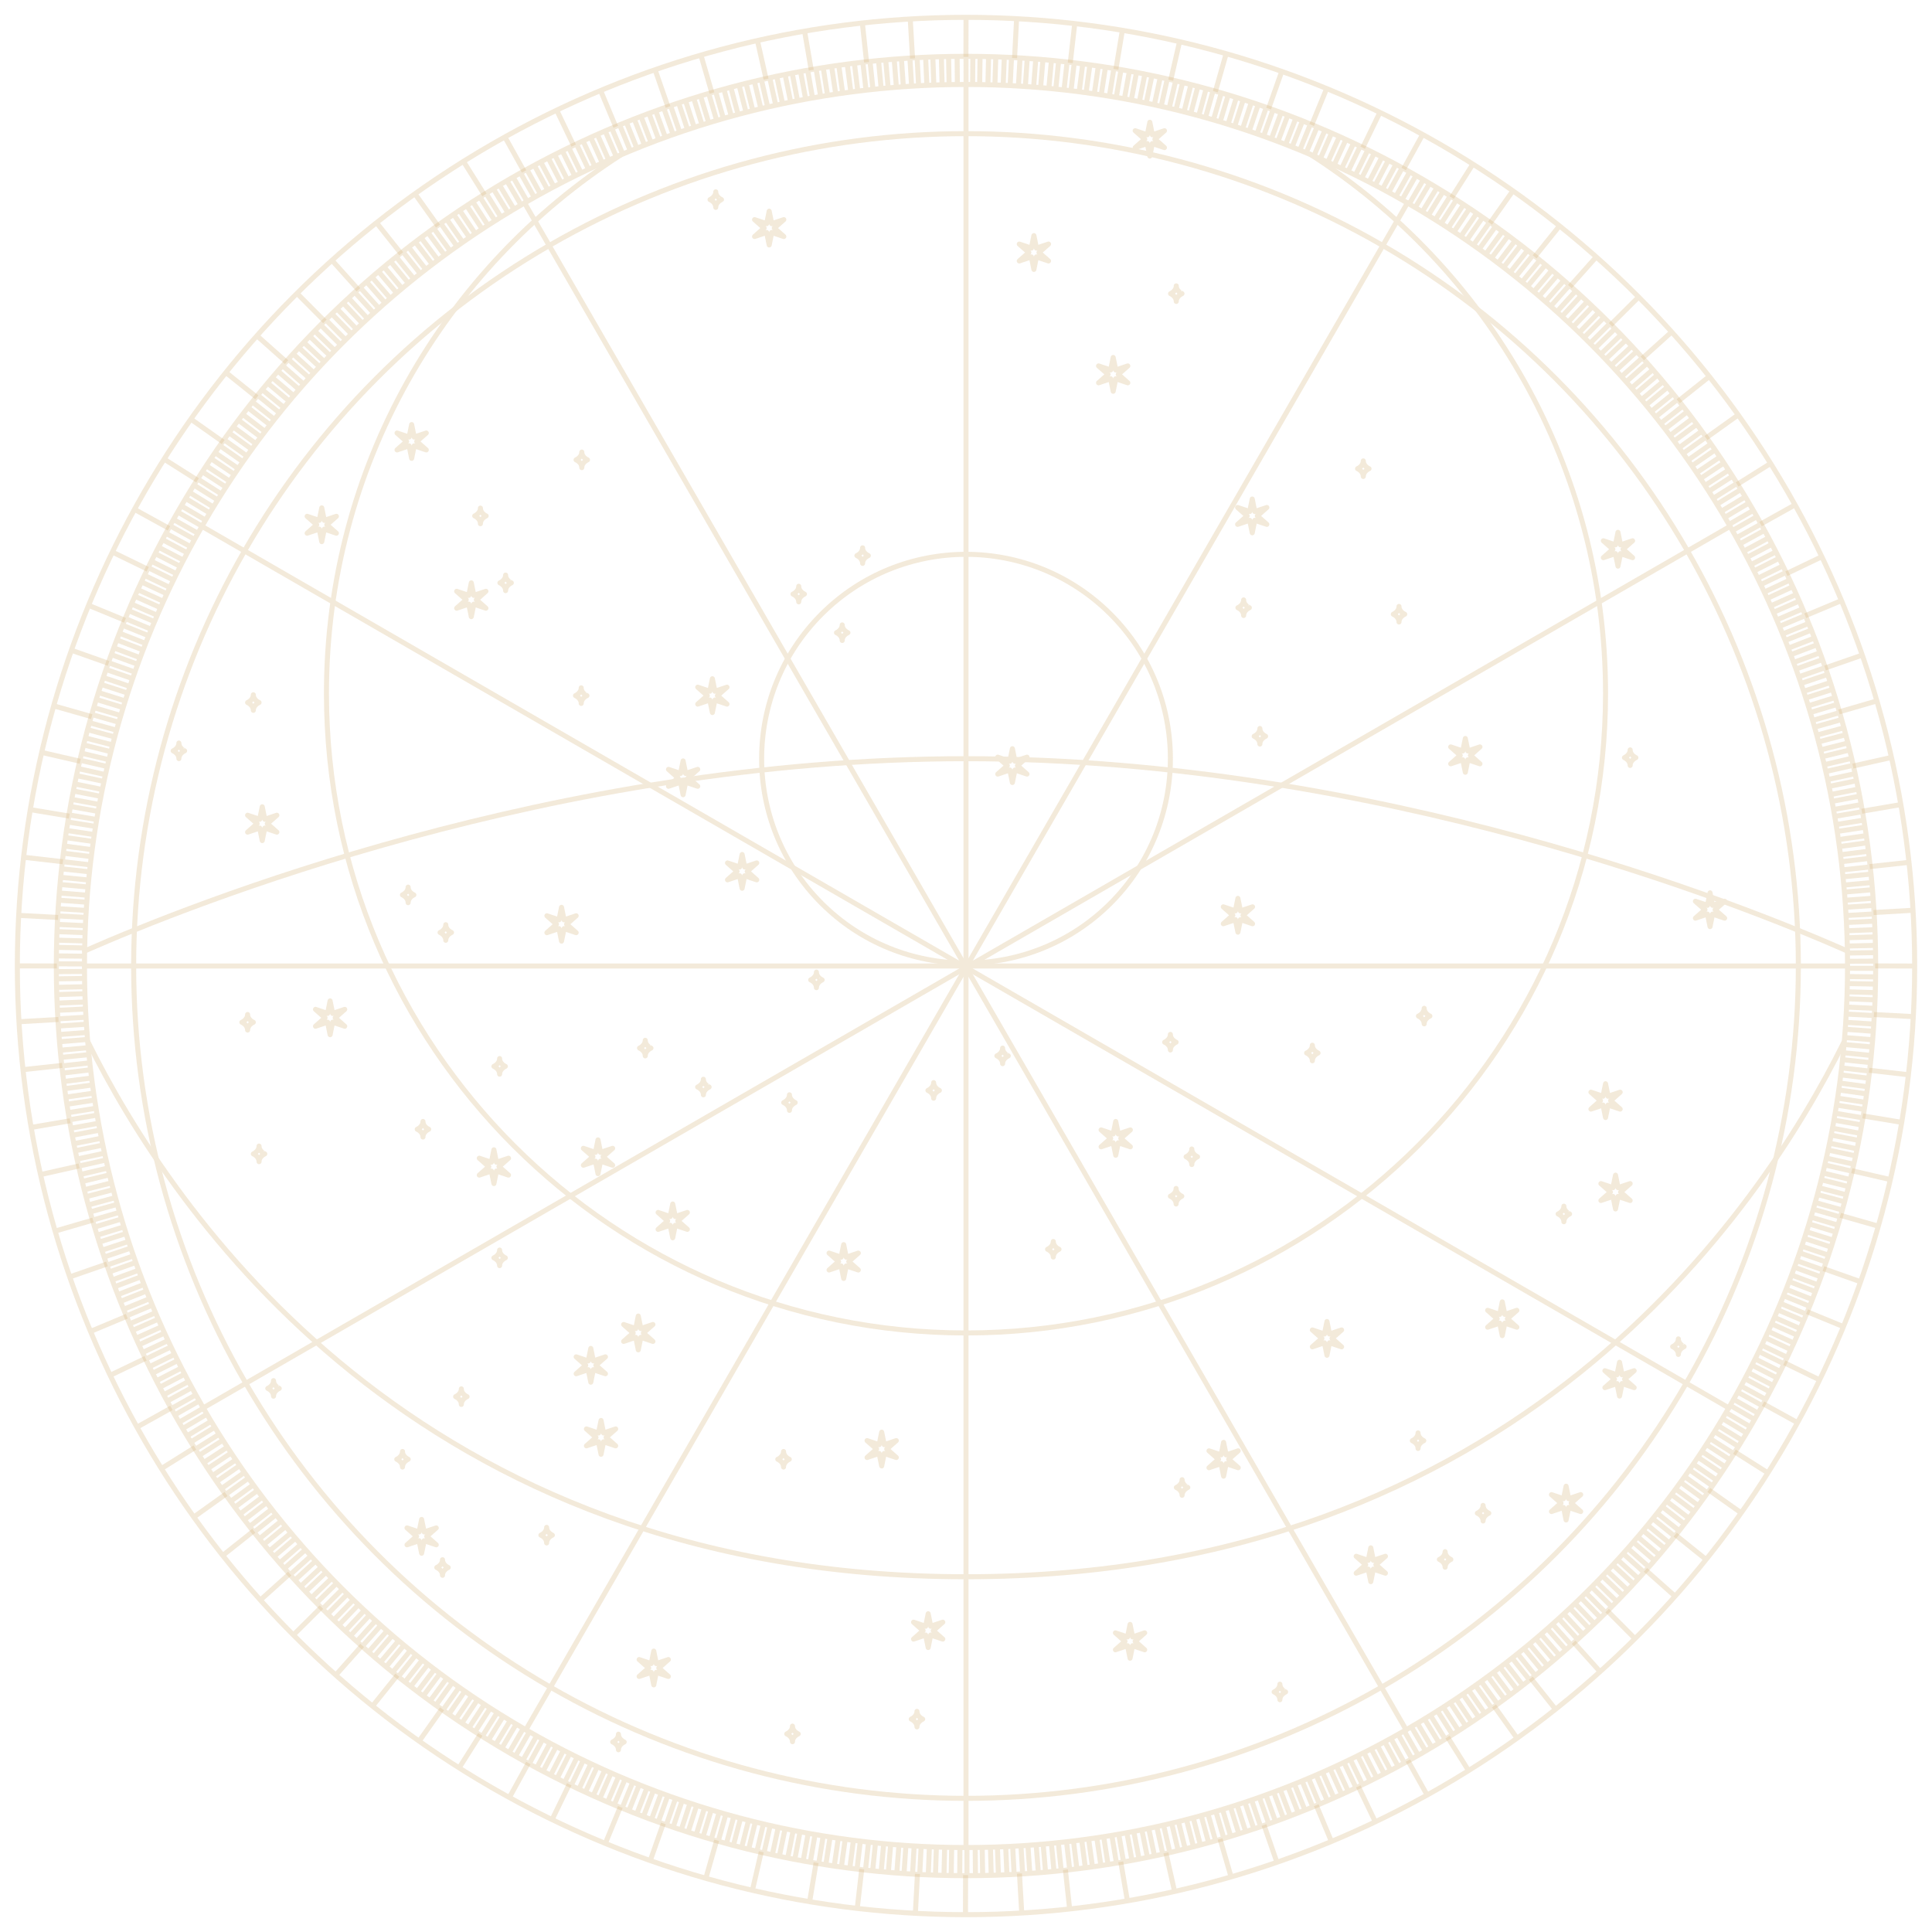 <svg xmlns="http://www.w3.org/2000/svg" viewBox="0 0 1080 1080"><defs><style>.cls-1{opacity:0.3;}.cls-2,.cls-3{fill:none;stroke:#d7b883;stroke-linejoin:round;stroke-width:2.81px;}.cls-2{stroke-linecap:round;}</style></defs><g id="circle_" data-name="circle();"><g class="cls-1"><circle class="cls-2" cx="540" cy="540" r="530.31"/><line class="cls-3" x1="1047.3" y1="510.12" x2="1069.36" y2="508.84"/><line class="cls-3" x1="1045.16" y1="484.44" x2="1067.13" y2="482.06"/><line class="cls-3" x1="1040.76" y1="453.5" x2="1062.54" y2="449.77"/><line class="cls-3" x1="1035.76" y1="428.24" x2="1057.33" y2="423.4"/><line class="cls-3" x1="1027.98" y1="397.98" x2="1049.2" y2="391.81"/><line class="cls-3" x1="1020.18" y1="373.43" x2="1041.05" y2="366.19"/><line class="cls-3" x1="1009.11" y1="344.21" x2="1029.5" y2="335.69"/><line class="cls-3" x1="998.6" y1="320.69" x2="1018.53" y2="311.14"/><line class="cls-3" x1="984.16" y1="292.97" x2="1003.46" y2="282.22"/><line class="cls-3" x1="971.04" y1="270.81" x2="989.77" y2="259.08"/><line class="cls-3" x1="953.63" y1="244.85" x2="971.61" y2="232"/><line class="cls-3" x1="938.13" y1="224.28" x2="955.43" y2="210.53"/><line class="cls-3" x1="918.02" y1="200.35" x2="934.45" y2="185.58"/><line class="cls-3" x1="900.33" y1="181.61" x2="916" y2="166.03"/><line class="cls-3" x1="877.57" y1="160.19" x2="892.26" y2="143.67"/><line class="cls-3" x1="857.88" y1="143.57" x2="871.72" y2="126.34"/><line class="cls-3" x1="832.91" y1="124.78" x2="845.66" y2="106.73"/><line class="cls-3" x1="811.51" y1="110.44" x2="823.33" y2="91.77"/><line class="cls-3" x1="784.65" y1="94.47" x2="795.3" y2="75.11"/><line class="cls-3" x1="761.78" y1="82.6" x2="771.43" y2="62.73"/><line class="cls-3" x1="733.24" y1="69.88" x2="741.64" y2="49.45"/><line class="cls-3" x1="709.17" y1="60.7" x2="716.52" y2="39.87"/><line class="cls-3" x1="679.38" y1="51.27" x2="685.43" y2="30.01"/><line class="cls-3" x1="654.44" y1="44.85" x2="659.39" y2="23.32"/><line class="cls-3" x1="623.79" y1="38.75" x2="627.41" y2="16.95"/><line class="cls-3" x1="598.28" y1="35.18" x2="600.79" y2="13.23"/><line class="cls-3" x1="567.14" y1="32.49" x2="568.3" y2="10.42"/><line class="cls-3" x1="539.97" y1="31.79" x2="540.02" y2="9.69"/><line class="cls-3" x1="510.12" y1="32.7" x2="508.84" y2="10.64"/><line class="cls-3" x1="484.44" y1="34.83" x2="482.06" y2="12.87"/><line class="cls-3" x1="453.5" y1="39.24" x2="449.77" y2="17.46"/><line class="cls-3" x1="428.24" y1="44.23" x2="423.4" y2="22.67"/><line class="cls-3" x1="397.98" y1="52.02" x2="391.81" y2="30.8"/><line class="cls-3" x1="373.43" y1="59.82" x2="366.19" y2="38.95"/><line class="cls-3" x1="344.21" y1="70.89" x2="335.69" y2="50.5"/><line class="cls-3" x1="320.69" y1="81.4" x2="311.14" y2="61.47"/><line class="cls-3" x1="292.97" y1="95.84" x2="282.22" y2="76.54"/><line class="cls-3" x1="270.81" y1="108.96" x2="259.08" y2="90.23"/><line class="cls-3" x1="244.85" y1="126.37" x2="232" y2="108.39"/><line class="cls-3" x1="224.28" y1="141.87" x2="210.53" y2="124.57"/><line class="cls-3" x1="200.35" y1="161.98" x2="185.58" y2="145.55"/><line class="cls-3" x1="181.61" y1="179.67" x2="166.03" y2="164"/><line class="cls-3" x1="160.19" y1="202.43" x2="143.67" y2="187.74"/><line class="cls-3" x1="143.57" y1="222.12" x2="126.34" y2="208.28"/><line class="cls-3" x1="124.78" y1="247.09" x2="106.73" y2="234.34"/><line class="cls-3" x1="110.44" y1="268.49" x2="91.77" y2="256.67"/><line class="cls-3" x1="94.47" y1="295.35" x2="75.11" y2="284.7"/><line class="cls-3" x1="82.6" y1="318.22" x2="62.73" y2="308.57"/><line class="cls-3" x1="69.88" y1="346.76" x2="49.45" y2="338.36"/><line class="cls-3" x1="60.7" y1="370.83" x2="39.87" y2="363.48"/><line class="cls-3" x1="51.27" y1="400.62" x2="30.01" y2="394.57"/><line class="cls-3" x1="44.85" y1="425.56" x2="23.32" y2="420.61"/><line class="cls-3" x1="38.75" y1="456.21" x2="16.95" y2="452.59"/><line class="cls-3" x1="35.18" y1="481.72" x2="13.23" y2="479.21"/><line class="cls-3" x1="32.49" y1="512.86" x2="10.42" y2="511.7"/><line class="cls-3" x1="31.79" y1="539.99" x2="9.69" y2="539.93"/><line class="cls-3" x1="32.7" y1="569.88" x2="10.64" y2="571.16"/><line class="cls-3" x1="34.83" y1="595.56" x2="12.87" y2="597.94"/><line class="cls-3" x1="39.24" y1="626.5" x2="17.46" y2="630.23"/><line class="cls-3" x1="44.23" y1="651.76" x2="22.67" y2="656.6"/><line class="cls-3" x1="52.02" y1="682.02" x2="30.8" y2="688.19"/><line class="cls-3" x1="59.82" y1="706.57" x2="38.95" y2="713.81"/><line class="cls-3" x1="70.89" y1="735.79" x2="50.5" y2="744.31"/><line class="cls-3" x1="81.4" y1="759.31" x2="61.47" y2="768.86"/><line class="cls-3" x1="95.84" y1="787.03" x2="76.54" y2="797.78"/><line class="cls-3" x1="108.96" y1="809.19" x2="90.23" y2="820.92"/><line class="cls-3" x1="126.37" y1="835.15" x2="108.39" y2="848"/><line class="cls-3" x1="141.87" y1="855.73" x2="124.56" y2="869.47"/><line class="cls-3" x1="161.98" y1="879.65" x2="145.55" y2="894.42"/><line class="cls-3" x1="179.67" y1="898.39" x2="164" y2="913.97"/><line class="cls-3" x1="202.43" y1="919.81" x2="187.74" y2="936.33"/><line class="cls-3" x1="222.12" y1="936.43" x2="208.28" y2="953.66"/><line class="cls-3" x1="247.09" y1="955.22" x2="234.34" y2="973.27"/><line class="cls-3" x1="268.49" y1="969.56" x2="256.67" y2="988.23"/><line class="cls-3" x1="295.35" y1="985.53" x2="284.7" y2="1004.89"/><line class="cls-3" x1="318.22" y1="997.4" x2="308.57" y2="1017.27"/><line class="cls-3" x1="346.76" y1="1010.12" x2="338.36" y2="1030.55"/><line class="cls-3" x1="370.83" y1="1019.3" x2="363.48" y2="1040.13"/><line class="cls-3" x1="400.62" y1="1028.73" x2="394.57" y2="1049.99"/><line class="cls-3" x1="425.56" y1="1035.15" x2="420.61" y2="1056.68"/><line class="cls-3" x1="456.21" y1="1041.25" x2="452.59" y2="1063.05"/><line class="cls-3" x1="481.72" y1="1044.82" x2="479.21" y2="1066.77"/><line class="cls-3" x1="512.86" y1="1047.51" x2="511.7" y2="1069.58"/><line class="cls-3" x1="539.77" y1="1048.21" x2="539.71" y2="1070.31"/><line class="cls-3" x1="569.88" y1="1047.3" x2="571.16" y2="1069.36"/><line class="cls-3" x1="595.56" y1="1045.16" x2="597.94" y2="1067.13"/><line class="cls-3" x1="626.5" y1="1040.76" x2="630.23" y2="1062.54"/><line class="cls-3" x1="651.76" y1="1035.76" x2="656.6" y2="1057.33"/><line class="cls-3" x1="682.02" y1="1027.98" x2="688.19" y2="1049.2"/><line class="cls-3" x1="706.57" y1="1020.18" x2="713.81" y2="1041.05"/><line class="cls-3" x1="735.79" y1="1009.11" x2="744.31" y2="1029.5"/><line class="cls-3" x1="759.31" y1="998.6" x2="768.86" y2="1018.53"/><line class="cls-3" x1="787.03" y1="984.16" x2="797.78" y2="1003.46"/><line class="cls-3" x1="809.19" y1="971.04" x2="820.92" y2="989.77"/><line class="cls-3" x1="835.15" y1="953.63" x2="848" y2="971.61"/><line class="cls-3" x1="855.72" y1="938.13" x2="869.47" y2="955.44"/><line class="cls-3" x1="879.65" y1="918.02" x2="894.42" y2="934.45"/><line class="cls-3" x1="898.39" y1="900.33" x2="913.97" y2="916"/><line class="cls-3" x1="919.81" y1="877.57" x2="936.33" y2="892.26"/><line class="cls-3" x1="936.43" y1="857.88" x2="953.66" y2="871.72"/><line class="cls-3" x1="955.22" y1="832.91" x2="973.27" y2="845.66"/><line class="cls-3" x1="969.56" y1="811.51" x2="988.23" y2="823.33"/><line class="cls-3" x1="985.53" y1="784.65" x2="1004.89" y2="795.3"/><line class="cls-3" x1="997.4" y1="761.78" x2="1017.27" y2="771.43"/><line class="cls-3" x1="1010.12" y1="733.24" x2="1030.55" y2="741.64"/><line class="cls-3" x1="1019.3" y1="709.17" x2="1040.13" y2="716.52"/><line class="cls-3" x1="1028.73" y1="679.38" x2="1049.99" y2="685.43"/><line class="cls-3" x1="1035.15" y1="654.44" x2="1056.68" y2="659.39"/><line class="cls-3" x1="1041.25" y1="623.79" x2="1063.05" y2="627.41"/><line class="cls-3" x1="1044.82" y1="598.28" x2="1066.77" y2="600.79"/><line class="cls-3" x1="1047.51" y1="567.14" x2="1069.58" y2="568.3"/><line class="cls-3" x1="1048.21" y1="539.96" x2="1070.31" y2="540.02"/></g></g><g id="astrolabe_" data-name="astrolabe();"><g class="cls-1"><circle class="cls-2" cx="540" cy="540" r="465.29"/><circle class="cls-2" cx="540" cy="424.12" r="114.25" transform="translate(-141.73 506.06) rotate(-45)"/><circle class="cls-2" cx="540" cy="540" r="508.51"/><circle class="cls-2" cx="540" cy="540" r="492.78"/><path class="cls-2" d="M47.29,531.62C106.64,505.5,310,424.12,540,424.12s433.36,81.38,492.71,107.5"/><path class="cls-2" d="M732.22,86.12c99.39,63.5,165.29,174.8,165.29,301.49,0,197.45-160.06,357.52-357.51,357.52S182.49,585.06,182.49,387.61c0-126.48,65.68-237.63,164.8-301.18"/><line class="cls-2" x1="540" y1="1032.78" x2="540" y2="47.22"/><line class="cls-2" x1="47.22" y1="540" x2="1032.78" y2="540"/><line class="cls-2" x1="786.07" y1="967.04" x2="293.19" y2="113.35"/><line class="cls-2" x1="293.93" y1="967.04" x2="786.81" y2="113.35"/><line class="cls-2" x1="966.99" y1="294.31" x2="113.98" y2="786.8"/><line class="cls-2" x1="966.47" y1="787.05" x2="112.52" y2="294.03"/><path class="cls-2" d="M1030.61,582.86C984.23,676.38,847.48,881.41,540,881.41,232.23,881.41,95.51,676,49.25,582.59"/><polygon class="cls-2" points="192.71 564.24 185.95 566.5 184.53 559.51 183.12 566.5 176.36 564.24 181.7 568.96 176.36 573.68 183.12 571.41 184.53 578.4 185.95 571.41 192.71 573.68 187.37 568.96 192.71 564.24"/><polygon class="cls-2" points="154.77 455.72 148.01 457.99 146.59 451 145.17 457.99 138.41 455.72 143.76 460.44 138.41 465.17 145.17 462.9 146.59 469.89 148.01 462.9 154.77 465.17 149.42 460.44 154.77 455.72"/><polygon class="cls-2" points="423.03 482.39 416.27 484.65 414.85 477.67 413.44 484.65 406.68 482.39 412.02 487.11 406.68 491.83 413.44 489.56 414.85 496.55 416.27 489.56 423.03 491.83 417.69 487.11 423.03 482.39"/><polygon class="cls-2" points="390.04 430.08 383.28 432.35 381.86 425.36 380.45 432.35 373.69 430.08 379.03 434.81 373.69 439.53 380.45 437.26 381.86 444.25 383.28 437.26 390.04 439.53 384.7 434.81 390.04 430.08"/><polygon class="cls-2" points="406.4 384.14 399.64 386.41 398.22 379.42 396.8 386.41 390.04 384.14 395.39 388.86 390.04 393.59 396.8 391.32 398.22 398.31 399.64 391.32 406.4 393.59 401.05 388.86 406.4 384.14"/><polygon class="cls-2" points="322.08 511.93 315.32 514.2 313.9 507.2 312.48 514.2 305.72 511.93 311.07 516.65 305.72 521.37 312.48 519.1 313.9 526.09 315.32 519.1 322.08 521.37 316.73 516.65 322.08 511.93"/><polygon class="cls-2" points="342.47 641.92 335.71 644.19 334.29 637.2 332.87 644.19 326.11 641.92 331.46 646.64 326.11 651.37 332.87 649.1 334.29 656.09 335.71 649.1 342.47 651.37 337.12 646.64 342.47 641.92"/><polygon class="cls-2" points="284.27 647.45 277.51 649.71 276.1 642.73 274.68 649.71 267.92 647.45 273.26 652.17 267.92 656.89 274.68 654.62 276.1 661.61 277.51 654.62 284.27 656.89 278.93 652.17 284.27 647.45"/><polygon class="cls-2" points="338.44 758.49 331.67 760.76 330.26 753.77 328.84 760.76 322.08 758.49 327.42 763.21 322.08 767.93 328.84 765.66 330.26 772.65 331.67 765.66 338.44 767.93 333.09 763.21 338.44 758.49"/><polygon class="cls-2" points="364.98 740.4 358.22 742.67 356.8 735.68 355.39 742.67 348.62 740.4 353.97 745.13 348.62 749.85 355.39 747.58 356.8 754.57 358.22 747.58 364.98 749.85 359.63 745.13 364.98 740.4"/><polygon class="cls-2" points="344.17 798.78 337.4 801.05 335.99 794.06 334.57 801.05 327.81 798.78 333.16 803.5 327.81 808.23 334.57 805.96 335.99 812.95 337.4 805.96 344.17 808.23 338.82 803.5 344.17 798.78"/><polygon class="cls-2" points="243.87 854.11 237.11 856.37 235.69 849.38 234.28 856.37 227.52 854.11 232.86 858.83 227.52 863.55 234.28 861.28 235.69 868.27 237.11 861.28 243.87 863.55 238.53 858.83 243.87 854.11"/><polygon class="cls-2" points="501.05 805.31 494.29 807.58 492.87 800.59 491.45 807.58 484.69 805.31 490.04 810.03 484.69 814.75 491.45 812.48 492.87 819.47 494.29 812.48 501.05 814.75 495.7 810.03 501.05 805.31"/><polygon class="cls-2" points="527.03 906.81 520.27 909.08 518.86 902.09 517.44 909.08 510.68 906.81 516.02 911.53 510.68 916.26 517.44 913.99 518.86 920.98 520.27 913.99 527.03 916.26 521.69 911.53 527.03 906.81"/><polygon class="cls-2" points="373.63 927.7 366.87 929.97 365.46 922.98 364.04 929.97 357.28 927.7 362.62 932.42 357.28 937.14 364.04 934.87 365.46 941.86 366.87 934.87 373.63 937.14 368.29 932.42 373.63 927.7"/><polygon class="cls-2" points="639.89 912.78 633.13 915.05 631.71 908.06 630.3 915.05 623.53 912.78 628.88 917.51 623.53 922.23 630.3 919.96 631.71 926.95 633.13 919.96 639.89 922.23 634.55 917.51 639.89 912.78"/><polygon class="cls-2" points="774.46 869.97 767.7 872.24 766.28 865.25 764.87 872.24 758.11 869.97 763.45 874.69 758.11 879.42 764.87 877.15 766.28 884.14 767.7 877.15 774.46 879.42 769.12 874.69 774.46 869.97"/><polygon class="cls-2" points="692.18 811.02 685.42 813.29 684 806.3 682.59 813.29 675.83 811.02 681.17 815.74 675.83 820.46 682.59 818.19 684 825.18 685.42 818.19 692.18 820.46 686.84 815.74 692.18 811.02"/><polygon class="cls-2" points="384.24 677.77 377.47 680.04 376.06 673.05 374.64 680.04 367.88 677.77 373.22 682.49 367.88 687.21 374.64 684.94 376.06 691.93 377.47 684.94 384.24 687.21 378.89 682.49 384.24 677.77"/><polygon class="cls-2" points="479.81 700.49 473.05 702.76 471.63 695.77 470.21 702.76 463.45 700.49 468.8 705.21 463.45 709.93 470.21 707.66 471.63 714.65 473.05 707.66 479.81 709.93 474.46 705.21 479.81 700.49"/><polygon class="cls-2" points="631.88 631.63 625.12 633.9 623.7 626.91 622.28 633.9 615.52 631.63 620.87 636.35 615.52 641.07 622.28 638.8 623.7 645.79 625.12 638.8 631.88 641.07 626.53 636.35 631.88 631.63"/><polygon class="cls-2" points="749.96 743.45 743.2 745.72 741.78 738.73 740.37 745.72 733.61 743.45 738.95 748.17 733.61 752.89 740.37 750.62 741.78 757.61 743.2 750.62 749.96 752.89 744.62 748.17 749.96 743.45"/><polygon class="cls-2" points="905.69 610.54 898.93 612.81 897.51 605.82 896.1 612.81 889.34 610.54 894.68 615.27 889.34 619.99 896.1 617.72 897.51 624.71 898.93 617.72 905.69 619.99 900.35 615.27 905.69 610.54"/><polygon class="cls-2" points="964.1 503.82 957.34 506.08 955.92 499.09 954.5 506.08 947.74 503.82 953.09 508.54 947.74 513.26 954.5 510.99 955.92 517.98 957.34 510.99 964.1 513.26 958.75 508.54 964.1 503.82"/><polygon class="cls-2" points="912.63 302.3 905.87 304.57 904.46 297.58 903.04 304.57 896.28 302.3 901.62 307.02 896.28 311.74 903.04 309.48 904.46 316.46 905.87 309.48 912.63 311.74 907.29 307.02 912.63 302.3"/><polygon class="cls-2" points="827.3 417.53 820.54 419.8 819.13 412.81 817.71 419.8 810.95 417.53 816.29 422.25 810.95 426.97 817.71 424.71 819.13 431.69 820.54 424.71 827.3 426.97 821.96 422.25 827.3 417.53"/><polygon class="cls-2" points="708.18 283.68 701.42 285.95 700.01 278.96 698.59 285.95 691.83 283.68 697.17 288.4 691.83 293.12 698.59 290.85 700.01 297.84 701.42 290.85 708.18 293.12 702.84 288.4 708.18 283.68"/><polygon class="cls-2" points="700.18 506.93 693.42 509.19 692 502.2 690.59 509.19 683.83 506.93 689.17 511.65 683.83 516.37 690.59 514.1 692 521.09 693.42 514.1 700.18 516.37 694.84 511.65 700.18 506.93"/><polygon class="cls-2" points="630.46 204.55 623.7 206.82 622.28 199.83 620.87 206.82 614.1 204.55 619.45 209.27 614.1 213.99 620.87 211.73 622.28 218.72 623.7 211.73 630.46 213.99 625.12 209.27 630.46 204.55"/><polygon class="cls-2" points="586.14 136.43 579.38 138.7 577.96 131.71 576.54 138.7 569.78 136.43 575.13 141.16 569.78 145.88 576.54 143.61 577.96 150.6 579.38 143.61 586.14 145.88 580.79 141.16 586.14 136.43"/><polygon class="cls-2" points="650.94 73.07 644.17 75.34 642.76 68.35 641.34 75.34 634.58 73.07 639.92 77.79 634.58 82.51 641.34 80.25 642.76 87.23 644.17 80.25 650.94 82.51 645.59 77.79 650.94 73.07"/><polygon class="cls-2" points="438.16 122.77 431.4 125.04 429.98 118.05 428.57 125.04 421.81 122.77 427.15 127.49 421.81 132.22 428.57 129.95 429.98 136.94 431.4 129.95 438.16 132.22 432.82 127.49 438.16 122.77"/><polygon class="cls-2" points="271.63 330.54 264.87 332.81 263.46 325.82 262.04 332.81 255.28 330.54 260.62 335.26 255.28 339.99 262.04 337.72 263.46 344.71 264.87 337.72 271.63 339.99 266.29 335.26 271.63 330.54"/><polygon class="cls-2" points="188.05 288.62 181.29 290.89 179.87 283.9 178.45 290.89 171.69 288.62 177.04 293.34 171.69 298.06 178.45 295.79 179.87 302.78 181.29 295.79 188.05 298.06 182.7 293.34 188.05 288.62"/><polygon class="cls-2" points="238.3 242.06 231.54 244.32 230.12 237.34 228.7 244.32 221.94 242.06 227.29 246.78 221.94 251.5 228.7 249.23 230.12 256.22 231.54 249.23 238.3 251.5 232.95 246.78 238.3 242.06"/><polygon class="cls-2" points="574.11 423.26 567.35 425.53 565.93 418.54 564.51 425.53 557.75 423.26 563.1 427.99 557.75 432.71 564.51 430.44 565.93 437.43 567.35 430.44 574.11 432.71 568.76 427.99 574.11 423.26"/><polygon class="cls-2" points="883.63 835.51 876.87 837.78 875.46 830.79 874.04 837.78 867.28 835.51 872.62 840.23 867.28 844.96 874.04 842.69 875.46 849.68 876.87 842.69 883.63 844.96 878.29 840.23 883.63 835.51"/><polygon class="cls-2" points="913.51 766.25 906.75 768.51 905.33 761.52 903.91 768.51 897.15 766.25 902.5 770.97 897.15 775.69 903.91 773.42 905.33 780.41 906.75 773.42 913.51 775.69 908.16 770.97 913.51 766.25"/><polygon class="cls-2" points="911.26 661.64 904.5 663.91 903.09 656.92 901.67 663.91 894.91 661.64 900.25 666.37 894.91 671.09 901.67 668.82 903.09 675.81 904.5 668.82 911.26 671.09 905.92 666.37 911.26 661.64"/><polygon class="cls-2" points="847.95 732.47 841.19 734.74 839.78 727.75 838.36 734.74 831.6 732.47 836.94 737.19 831.6 741.91 838.36 739.64 839.78 746.63 841.19 739.64 847.95 741.91 842.61 737.19 847.95 732.47"/><path class="cls-2" d="M456.39,543.42c0,3-3.2,4.35-3.2,4.35s3.2,1.33,3.2,4.35c0-3,3.2-4.35,3.2-4.35S456.39,546.44,456.39,543.42Z"/><path class="cls-2" d="M141.61,388.37c0,3-3.2,4.35-3.2,4.35s3.2,1.33,3.2,4.35c0-3,3.2-4.35,3.2-4.35S141.61,391.4,141.61,388.37Z"/><path class="cls-2" d="M100,415.37c0,3-3.2,4.35-3.2,4.35s3.2,1.32,3.2,4.35c0-3,3.19-4.35,3.19-4.35S100,418.39,100,415.37Z"/><path class="cls-2" d="M138.41,567.11c0,3-3.2,4.35-3.2,4.35s3.2,1.33,3.2,4.35c0-3,3.2-4.35,3.2-4.35S138.41,570.14,138.41,567.11Z"/><path class="cls-2" d="M144.81,640.67c0,3-3.2,4.36-3.2,4.36s3.2,1.32,3.2,4.35c0-3,3.2-4.35,3.2-4.35S144.81,643.7,144.81,640.67Z"/><path class="cls-2" d="M228.15,495.9c0,3-3.19,4.35-3.19,4.35s3.19,1.32,3.19,4.35c0-3,3.2-4.35,3.2-4.35S228.15,498.92,228.15,495.9Z"/><path class="cls-2" d="M249.19,516.92c0,3-3.19,4.35-3.19,4.35s3.19,1.33,3.19,4.35c0-3,3.2-4.35,3.2-4.35S249.19,519.94,249.19,516.92Z"/><path class="cls-2" d="M279.29,591.75c0,3-3.19,4.35-3.19,4.35s3.19,1.33,3.19,4.35c0-3,3.2-4.35,3.2-4.35S279.29,594.77,279.29,591.75Z"/><path class="cls-2" d="M257.89,776.38c0,3-3.2,4.35-3.2,4.35s3.2,1.33,3.2,4.35c0-3,3.2-4.35,3.2-4.35S257.89,779.4,257.89,776.38Z"/><path class="cls-2" d="M438,811.39c0,3-3.2,4.35-3.2,4.35s3.2,1.33,3.2,4.35c0-3,3.2-4.35,3.2-4.35S438,814.41,438,811.39Z"/><path class="cls-2" d="M660.8,827.16c0,3-3.2,4.35-3.2,4.35s3.2,1.33,3.2,4.36c0-3,3.19-4.36,3.19-4.36S660.8,830.19,660.8,827.16Z"/><path class="cls-2" d="M874.21,674.26c0,3-3.2,4.35-3.2,4.35s3.2,1.33,3.2,4.35c0-3,3.2-4.35,3.2-4.35S874.21,677.28,874.21,674.26Z"/><path class="cls-2" d="M938.22,748.44c0,3-3.19,4.35-3.19,4.35s3.19,1.33,3.19,4.35c0-3,3.2-4.35,3.2-4.35S938.22,751.46,938.22,748.44Z"/><path class="cls-2" d="M911.27,419.18c0,3-3.2,4.35-3.2,4.35s3.2,1.33,3.2,4.35c0-3,3.19-4.35,3.19-4.35S911.27,422.2,911.27,419.18Z"/><path class="cls-2" d="M782.05,339c0,3-3.19,4.35-3.19,4.35s3.19,1.32,3.19,4.35c0-3,3.2-4.35,3.2-4.35S782.05,342.05,782.05,339Z"/><path class="cls-2" d="M762.09,257.65c0,3-3.2,4.35-3.2,4.35s3.2,1.33,3.2,4.35c0-3,3.2-4.35,3.2-4.35S762.09,260.67,762.09,257.65Z"/><path class="cls-2" d="M695.2,335.36c0,3-3.2,4.36-3.2,4.36s3.2,1.32,3.2,4.35c0-3,3.2-4.35,3.2-4.35S695.2,338.39,695.2,335.36Z"/><path class="cls-2" d="M796.12,563.64c0,3-3.2,4.35-3.2,4.35s3.2,1.33,3.2,4.35c0-3,3.2-4.35,3.2-4.35S796.12,566.66,796.12,563.64Z"/><path class="cls-2" d="M733.61,584.28c0,3-3.2,4.35-3.2,4.35s3.2,1.33,3.2,4.36c0-3,3.19-4.36,3.19-4.36S733.61,587.31,733.61,584.28Z"/><path class="cls-2" d="M654.25,578.24c0,3-3.2,4.35-3.2,4.35s3.2,1.32,3.2,4.35c0-3,3.2-4.35,3.2-4.35S654.25,581.26,654.25,578.24Z"/><path class="cls-2" d="M704.28,407.23c0,3-3.19,4.35-3.19,4.35s3.19,1.33,3.19,4.35c0-3,3.2-4.35,3.2-4.35S704.28,410.25,704.28,407.23Z"/><path class="cls-2" d="M482.2,306.23c0,3-3.19,4.35-3.19,4.35s3.19,1.33,3.19,4.35c0-3,3.2-4.35,3.2-4.35S482.2,309.25,482.2,306.23Z"/><path class="cls-2" d="M470.8,349.32c0,3-3.2,4.35-3.2,4.35s3.2,1.32,3.2,4.35c0-3,3.2-4.35,3.2-4.35S470.8,352.34,470.8,349.32Z"/><path class="cls-2" d="M521.91,605.2c0,3-3.2,4.35-3.2,4.35s3.2,1.33,3.2,4.35c0-3,3.2-4.35,3.2-4.35S521.91,608.22,521.91,605.2Z"/><path class="cls-2" d="M560.46,585.89c0,3-3.2,4.35-3.2,4.35s3.2,1.33,3.2,4.35c0-3,3.19-4.35,3.19-4.35S560.46,588.91,560.46,585.89Z"/><path class="cls-2" d="M657.45,664.35c0,3-3.2,4.35-3.2,4.35s3.2,1.32,3.2,4.35c0-3,3.2-4.35,3.2-4.35S657.45,667.37,657.45,664.35Z"/><path class="cls-2" d="M666.22,642.29c0,3-3.19,4.35-3.19,4.35s3.19,1.33,3.19,4.35c0-3,3.2-4.35,3.2-4.35S666.22,645.32,666.22,642.29Z"/><path class="cls-2" d="M588.8,694c0,3-3.2,4.35-3.2,4.35s3.2,1.33,3.2,4.36c0-3,3.19-4.36,3.19-4.36S588.8,697,588.8,694Z"/><path class="cls-2" d="M441.31,612c0,3-3.2,4.35-3.2,4.35s3.2,1.33,3.2,4.35c0-3,3.2-4.35,3.2-4.35S441.31,615,441.31,612Z"/><path class="cls-2" d="M393.2,603.31c0,3-3.2,4.35-3.2,4.35s3.2,1.33,3.2,4.35c0-3,3.2-4.35,3.2-4.35S393.2,606.33,393.2,603.31Z"/><path class="cls-2" d="M360.7,581.54c0,3-3.2,4.35-3.2,4.35s3.2,1.32,3.2,4.35c0-3,3.19-4.35,3.19-4.35S360.7,584.56,360.7,581.54Z"/><path class="cls-2" d="M236.44,626.91c0,3-3.2,4.35-3.2,4.35s3.2,1.33,3.2,4.35c0-3,3.2-4.35,3.2-4.35S236.44,629.93,236.44,626.91Z"/><path class="cls-2" d="M279.29,698.79c0,3-3.19,4.35-3.19,4.35s3.19,1.33,3.19,4.35c0-3,3.2-4.35,3.2-4.35S279.29,701.82,279.29,698.79Z"/><path class="cls-2" d="M152.9,771.78c0,3-3.2,4.35-3.2,4.35s3.2,1.33,3.2,4.35c0-3,3.2-4.35,3.2-4.35S152.9,774.8,152.9,771.78Z"/><path class="cls-2" d="M247.36,871.89c0,3-3.2,4.35-3.2,4.35s3.2,1.33,3.2,4.35c0-3,3.19-4.35,3.19-4.35S247.36,874.91,247.36,871.89Z"/><path class="cls-2" d="M345.72,969.43c0,3-3.2,4.35-3.2,4.35s3.2,1.33,3.2,4.35c0-3,3.2-4.35,3.2-4.35S345.72,972.45,345.72,969.43Z"/><path class="cls-2" d="M443,964.91c0,3-3.2,4.35-3.2,4.35s3.2,1.33,3.2,4.36c0-3,3.2-4.36,3.2-4.36S443,967.94,443,964.91Z"/><path class="cls-2" d="M512.59,956.65c0,3-3.19,4.35-3.19,4.35s3.19,1.33,3.19,4.35c0-3,3.2-4.35,3.2-4.35S512.59,959.67,512.59,956.65Z"/><path class="cls-2" d="M715.46,941.46c0,3-3.2,4.35-3.2,4.35s3.2,1.33,3.2,4.35c0-3,3.2-4.35,3.2-4.35S715.46,944.48,715.46,941.46Z"/><path class="cls-2" d="M807.83,867.39c0,3-3.2,4.35-3.2,4.35s3.2,1.33,3.2,4.35c0-3,3.2-4.35,3.2-4.35S807.83,870.42,807.83,867.39Z"/><path class="cls-2" d="M829.05,841.53c0,3-3.2,4.35-3.2,4.35s3.2,1.33,3.2,4.35c0-3,3.2-4.35,3.2-4.35S829.05,844.56,829.05,841.53Z"/><path class="cls-2" d="M792.7,801c0,3-3.2,4.35-3.2,4.35s3.2,1.33,3.2,4.35c0-3,3.2-4.35,3.2-4.35S792.7,804,792.7,801Z"/><path class="cls-2" d="M305.57,853.81c0,3-3.2,4.35-3.2,4.35s3.2,1.33,3.2,4.35c0-3,3.2-4.35,3.2-4.35S305.57,856.83,305.57,853.81Z"/><path class="cls-2" d="M400.11,107.23c0,3-3.19,4.35-3.19,4.35s3.19,1.33,3.19,4.35c0-3,3.2-4.35,3.2-4.35S400.11,110.26,400.11,107.23Z"/><path class="cls-2" d="M657.54,159.8c0,3-3.19,4.35-3.19,4.35s3.19,1.33,3.19,4.35c0-3,3.2-4.35,3.2-4.35S657.54,162.82,657.54,159.8Z"/><path class="cls-2" d="M325.23,252.71c0,3-3.2,4.35-3.2,4.35s3.2,1.33,3.2,4.35c0-3,3.2-4.35,3.2-4.35S325.23,255.73,325.23,252.71Z"/><path class="cls-2" d="M268.56,284.05c0,3-3.2,4.35-3.2,4.35s3.2,1.33,3.2,4.35c0-3,3.2-4.35,3.2-4.35S268.56,287.07,268.56,284.05Z"/><path class="cls-2" d="M282.64,321.47c0,3-3.19,4.35-3.19,4.35s3.19,1.33,3.19,4.35c0-3,3.2-4.35,3.2-4.35S282.64,324.49,282.64,321.47Z"/><path class="cls-2" d="M324.9,384.51c0,3-3.2,4.35-3.2,4.35s3.2,1.33,3.2,4.35c0-3,3.2-4.35,3.2-4.35S324.9,387.54,324.9,384.51Z"/><path class="cls-2" d="M446.49,327.74c0,3-3.2,4.35-3.2,4.35s3.2,1.33,3.2,4.35c0-3,3.19-4.35,3.19-4.35S446.49,330.76,446.49,327.74Z"/><path class="cls-2" d="M225,811.39c0,3-3.2,4.35-3.2,4.35s3.2,1.33,3.2,4.35c0-3,3.19-4.35,3.19-4.35S225,814.41,225,811.39Z"/><line class="cls-3" x1="1033.03" y1="537.36" x2="1048.3" y2="537.28"/><line class="cls-3" x1="1033.09" y1="532.74" x2="1048.36" y2="532.52"/><line class="cls-3" x1="1032.82" y1="528.83" x2="1048.08" y2="528.49"/><line class="cls-3" x1="1032.87" y1="524.2" x2="1048.13" y2="523.72"/><line class="cls-3" x1="1032.6" y1="520.29" x2="1047.86" y2="519.69"/><line class="cls-3" x1="1032.66" y1="515.66" x2="1047.91" y2="514.92"/><line class="cls-3" x1="1032.24" y1="511.77" x2="1047.49" y2="510.9"/><line class="cls-3" x1="1032.06" y1="507.14" x2="1047.3" y2="506.14"/><line class="cls-3" x1="1031.59" y1="503.25" x2="1046.82" y2="502.13"/><line class="cls-3" x1="1031.41" y1="498.63" x2="1046.63" y2="497.36"/><line class="cls-3" x1="1030.94" y1="494.74" x2="1046.15" y2="493.36"/><line class="cls-3" x1="1030.77" y1="490.11" x2="1045.96" y2="488.59"/><line class="cls-3" x1="1030.13" y1="486.25" x2="1045.31" y2="484.6"/><line class="cls-3" x1="1029.71" y1="481.64" x2="1044.88" y2="479.85"/><line class="cls-3" x1="1029.05" y1="477.78" x2="1044.2" y2="475.87"/><line class="cls-3" x1="1028.64" y1="473.17" x2="1043.77" y2="471.12"/><line class="cls-3" x1="1027.98" y1="469.31" x2="1043.09" y2="467.14"/><line class="cls-3" x1="1027.55" y1="464.7" x2="1042.65" y2="462.39"/><line class="cls-3" x1="1026.69" y1="460.88" x2="1041.77" y2="458.44"/><line class="cls-3" x1="1026.05" y1="456.3" x2="1041.1" y2="453.72"/><line class="cls-3" x1="1025.19" y1="452.47" x2="1040.23" y2="449.78"/><line class="cls-3" x1="1024.55" y1="447.89" x2="1039.55" y2="445.05"/><line class="cls-3" x1="1023.69" y1="444.07" x2="1038.68" y2="441.12"/><line class="cls-3" x1="1022.99" y1="439.5" x2="1037.95" y2="436.4"/><line class="cls-3" x1="1021.95" y1="435.72" x2="1036.87" y2="432.5"/><line class="cls-3" x1="1021.07" y1="431.18" x2="1035.97" y2="427.82"/><line class="cls-3" x1="1020.03" y1="427.4" x2="1034.9" y2="423.93"/><line class="cls-3" x1="1019.15" y1="422.86" x2="1033.99" y2="419.24"/><line class="cls-3" x1="1018.11" y1="419.09" x2="1032.92" y2="415.35"/><line class="cls-3" x1="1017.12" y1="414.57" x2="1031.9" y2="410.69"/><line class="cls-3" x1="1015.89" y1="410.85" x2="1030.63" y2="406.86"/><line class="cls-3" x1="1014.79" y1="406.35" x2="1029.49" y2="402.22"/><line class="cls-3" x1="1013.56" y1="402.64" x2="1028.23" y2="398.39"/><line class="cls-3" x1="1012.46" y1="398.14" x2="1027.09" y2="393.75"/><line class="cls-3" x1="1011.23" y1="394.43" x2="1025.82" y2="389.92"/><line class="cls-3" x1="1009.96" y1="389.98" x2="1024.51" y2="385.34"/><line class="cls-3" x1="1008.54" y1="386.33" x2="1023.05" y2="381.57"/><line class="cls-3" x1="1007.22" y1="381.89" x2="1021.69" y2="377"/><line class="cls-3" x1="1005.81" y1="378.24" x2="1020.23" y2="373.23"/><line class="cls-3" x1="1004.49" y1="373.8" x2="1018.86" y2="368.66"/><line class="cls-3" x1="1003.06" y1="370.16" x2="1017.39" y2="364.9"/><line class="cls-3" x1="1001.52" y1="365.8" x2="1015.81" y2="360.41"/><line class="cls-3" x1="999.92" y1="362.22" x2="1014.17" y2="356.71"/><line class="cls-3" x1="998.39" y1="357.86" x2="1012.58" y2="352.21"/><line class="cls-3" x1="996.79" y1="354.28" x2="1010.94" y2="348.53"/><line class="cls-3" x1="995.26" y1="349.92" x2="1009.35" y2="344.03"/><line class="cls-3" x1="993.58" y1="346.38" x2="1007.62" y2="340.38"/><line class="cls-3" x1="991.83" y1="342.1" x2="1005.82" y2="335.96"/><line class="cls-3" x1="990.06" y1="338.6" x2="1004" y2="332.36"/><line class="cls-3" x1="988.31" y1="334.32" x2="1002.19" y2="327.94"/><line class="cls-3" x1="986.55" y1="330.82" x2="1000.37" y2="324.34"/><line class="cls-3" x1="984.8" y1="326.54" x2="998.56" y2="319.92"/><line class="cls-3" x1="982.88" y1="323.12" x2="996.59" y2="316.39"/><line class="cls-3" x1="980.92" y1="318.93" x2="994.57" y2="312.07"/><line class="cls-3" x1="978.98" y1="315.52" x2="992.58" y2="308.56"/><line class="cls-3" x1="977.03" y1="311.33" x2="990.55" y2="304.24"/><line class="cls-3" x1="975.09" y1="307.93" x2="988.56" y2="300.73"/><line class="cls-3" x1="973.08" y1="303.76" x2="986.48" y2="296.43"/><line class="cls-3" x1="970.98" y1="300.45" x2="984.32" y2="293.02"/><line class="cls-3" x1="968.82" y1="296.36" x2="982.09" y2="288.8"/><line class="cls-3" x1="966.73" y1="293.05" x2="979.94" y2="285.39"/><line class="cls-3" x1="964.57" y1="288.96" x2="977.71" y2="281.17"/><line class="cls-3" x1="962.47" y1="285.65" x2="975.55" y2="277.76"/><line class="cls-3" x1="960.18" y1="281.63" x2="973.18" y2="273.62"/><line class="cls-3" x1="957.93" y1="278.43" x2="970.86" y2="270.31"/><line class="cls-3" x1="955.57" y1="274.44" x2="968.44" y2="266.21"/><line class="cls-3" x1="953.32" y1="271.24" x2="966.11" y2="262.9"/><line class="cls-3" x1="950.97" y1="267.25" x2="963.68" y2="258.8"/><line class="cls-3" x1="948.7" y1="264.06" x2="961.35" y2="255.51"/><line class="cls-3" x1="946.16" y1="260.2" x2="958.73" y2="251.52"/><line class="cls-3" x1="943.75" y1="257.11" x2="956.25" y2="248.33"/><line class="cls-3" x1="941.21" y1="253.24" x2="953.63" y2="244.35"/><line class="cls-3" x1="938.81" y1="250.15" x2="951.15" y2="241.16"/><line class="cls-3" x1="936.26" y1="246.28" x2="948.53" y2="237.18"/><line class="cls-3" x1="933.78" y1="243.26" x2="945.96" y2="234.06"/><line class="cls-3" x1="931.05" y1="239.52" x2="943.16" y2="230.2"/><line class="cls-3" x1="928.5" y1="236.55" x2="940.53" y2="227.14"/><line class="cls-3" x1="925.78" y1="232.8" x2="937.72" y2="223.28"/><line class="cls-3" x1="923.23" y1="229.83" x2="935.09" y2="220.22"/><line class="cls-3" x1="920.49" y1="226.09" x2="932.27" y2="216.37"/><line class="cls-3" x1="917.8" y1="223.25" x2="929.5" y2="213.43"/><line class="cls-3" x1="914.9" y1="219.64" x2="926.51" y2="209.71"/><line class="cls-3" x1="912.21" y1="216.8" x2="923.74" y2="206.78"/><line class="cls-3" x1="909.31" y1="213.19" x2="920.74" y2="203.06"/><line class="cls-3" x1="906.62" y1="210.34" x2="917.97" y2="200.13"/><line class="cls-3" x1="903.64" y1="206.8" x2="914.9" y2="196.48"/><line class="cls-3" x1="900.82" y1="204.08" x2="911.99" y2="193.68"/><line class="cls-3" x1="897.75" y1="200.62" x2="908.83" y2="190.11"/><line class="cls-3" x1="894.93" y1="197.91" x2="905.92" y2="187.31"/><line class="cls-3" x1="891.86" y1="194.44" x2="902.75" y2="183.74"/><line class="cls-3" x1="889.04" y1="191.73" x2="899.85" y2="180.94"/><line class="cls-3" x1="885.83" y1="188.4" x2="896.54" y2="177.51"/><line class="cls-3" x1="882.88" y1="185.82" x2="893.5" y2="174.85"/><line class="cls-3" x1="879.65" y1="182.5" x2="890.17" y2="171.43"/><line class="cls-3" x1="876.7" y1="179.93" x2="887.13" y2="168.78"/><line class="cls-3" x1="873.47" y1="176.61" x2="883.79" y2="165.36"/><line class="cls-3" x1="870.47" y1="174.09" x2="880.71" y2="162.76"/><line class="cls-3" x1="867.09" y1="170.93" x2="877.22" y2="159.51"/><line class="cls-3" x1="864.02" y1="168.5" x2="874.06" y2="156.99"/><line class="cls-3" x1="860.64" y1="165.34" x2="870.57" y2="153.74"/><line class="cls-3" x1="857.57" y1="162.91" x2="867.41" y2="151.23"/><line class="cls-3" x1="854.18" y1="159.75" x2="863.92" y2="147.98"/><line class="cls-3" x1="851.01" y1="157.44" x2="860.65" y2="145.6"/><line class="cls-3" x1="847.48" y1="154.45" x2="857.01" y2="142.52"/><line class="cls-3" x1="844.3" y1="152.17" x2="853.74" y2="140.16"/><line class="cls-3" x1="840.77" y1="149.18" x2="850.09" y2="137.08"/><line class="cls-3" x1="837.59" y1="146.89" x2="846.82" y2="134.72"/><line class="cls-3" x1="834.02" y1="143.95" x2="843.13" y2="131.7"/><line class="cls-3" x1="830.73" y1="141.82" x2="839.74" y2="129.49"/><line class="cls-3" x1="827.06" y1="139" x2="835.96" y2="126.59"/><line class="cls-3" x1="823.77" y1="136.87" x2="832.57" y2="124.39"/><line class="cls-3" x1="820.1" y1="134.05" x2="828.78" y2="121.49"/><line class="cls-3" x1="816.82" y1="131.93" x2="825.4" y2="119.3"/><line class="cls-3" x1="813.05" y1="129.23" x2="821.52" y2="116.52"/><line class="cls-3" x1="809.67" y1="127.27" x2="818.03" y2="114.49"/><line class="cls-3" x1="805.86" y1="124.63" x2="814.11" y2="111.77"/><line class="cls-3" x1="802.48" y1="122.66" x2="810.62" y2="109.74"/><line class="cls-3" x1="798.68" y1="120.02" x2="806.7" y2="107.02"/><line class="cls-3" x1="795.28" y1="118.07" x2="803.2" y2="105.01"/><line class="cls-3" x1="791.36" y1="115.62" x2="799.16" y2="102.49"/><line class="cls-3" x1="787.88" y1="113.82" x2="795.57" y2="100.62"/><line class="cls-3" x1="783.96" y1="111.36" x2="791.52" y2="98.1"/><line class="cls-3" x1="780.48" y1="109.56" x2="787.94" y2="96.24"/><line class="cls-3" x1="776.56" y1="107.1" x2="783.89" y2="93.71"/><line class="cls-3" x1="773.03" y1="105.4" x2="780.26" y2="91.95"/><line class="cls-3" x1="769" y1="103.14" x2="776.1" y2="89.62"/><line class="cls-3" x1="765.43" y1="101.51" x2="772.43" y2="87.94"/><line class="cls-3" x1="761.4" y1="99.25" x2="768.26" y2="85.61"/><line class="cls-3" x1="757.84" y1="97.62" x2="764.59" y2="83.92"/><line class="cls-3" x1="753.8" y1="95.36" x2="760.42" y2="81.6"/><line class="cls-3" x1="750.16" y1="93.9" x2="756.68" y2="80.09"/><line class="cls-3" x1="746.02" y1="91.84" x2="752.4" y2="77.97"/><line class="cls-3" x1="742.38" y1="90.39" x2="748.66" y2="76.47"/><line class="cls-3" x1="738.24" y1="88.33" x2="744.38" y2="74.34"/><line class="cls-3" x1="734.6" y1="86.87" x2="740.64" y2="72.84"/><line class="cls-3" x1="730.42" y1="84.88" x2="736.32" y2="70.8"/><line class="cls-3" x1="726.72" y1="83.61" x2="732.51" y2="69.47"/><line class="cls-3" x1="722.48" y1="81.75" x2="728.13" y2="67.57"/><line class="cls-3" x1="718.78" y1="80.48" x2="724.32" y2="66.25"/><line class="cls-3" x1="714.54" y1="78.62" x2="719.94" y2="64.34"/><line class="cls-3" x1="710.84" y1="77.34" x2="716.13" y2="63.02"/><line class="cls-3" x1="706.54" y1="75.64" x2="711.7" y2="61.26"/><line class="cls-3" x1="702.78" y1="74.54" x2="707.82" y2="60.13"/><line class="cls-3" x1="698.45" y1="72.9" x2="703.36" y2="58.44"/><line class="cls-3" x1="694.69" y1="71.81" x2="699.48" y2="57.31"/><line class="cls-3" x1="690.37" y1="70.16" x2="695.02" y2="55.62"/><line class="cls-3" x1="686.61" y1="69.07" x2="691.14" y2="54.49"/><line class="cls-3" x1="682.21" y1="67.65" x2="686.61" y2="53.02"/><line class="cls-3" x1="678.4" y1="66.74" x2="682.68" y2="52.08"/><line class="cls-3" x1="674" y1="65.32" x2="678.14" y2="50.62"/><line class="cls-3" x1="670.19" y1="64.41" x2="674.21" y2="49.68"/><line class="cls-3" x1="665.78" y1="62.98" x2="669.67" y2="48.21"/><line class="cls-3" x1="661.96" y1="62.14" x2="665.73" y2="47.34"/><line class="cls-3" x1="657.5" y1="60.94" x2="661.12" y2="46.1"/><line class="cls-3" x1="653.65" y1="60.22" x2="657.15" y2="45.36"/><line class="cls-3" x1="649.18" y1="59.02" x2="652.55" y2="44.12"/><line class="cls-3" x1="645.33" y1="58.3" x2="648.58" y2="43.38"/><line class="cls-3" x1="640.86" y1="57.1" x2="643.97" y2="42.14"/><line class="cls-3" x1="636.99" y1="56.5" x2="639.98" y2="41.53"/><line class="cls-3" x1="632.47" y1="55.52" x2="635.32" y2="40.52"/><line class="cls-3" x1="628.59" y1="55" x2="631.31" y2="39.98"/><line class="cls-3" x1="624.06" y1="54.02" x2="626.65" y2="38.97"/><line class="cls-3" x1="620.18" y1="53.5" x2="622.65" y2="38.43"/><line class="cls-3" x1="615.66" y1="52.52" x2="617.98" y2="37.42"/><line class="cls-3" x1="611.76" y1="52.17" x2="613.96" y2="37.06"/><line class="cls-3" x1="607.19" y1="51.42" x2="609.25" y2="36.28"/><line class="cls-3" x1="603.29" y1="51.09" x2="605.23" y2="35.95"/><line class="cls-3" x1="598.72" y1="50.34" x2="600.52" y2="35.18"/><line class="cls-3" x1="594.82" y1="50.02" x2="596.5" y2="34.84"/><line class="cls-3" x1="590.25" y1="49.27" x2="591.79" y2="34.08"/><line class="cls-3" x1="586.33" y1="49.14" x2="587.75" y2="33.94"/><line class="cls-3" x1="581.73" y1="48.62" x2="583.01" y2="33.41"/><line class="cls-3" x1="577.82" y1="48.5" x2="578.98" y2="33.27"/><line class="cls-3" x1="573.22" y1="47.98" x2="574.23" y2="32.74"/><line class="cls-3" x1="569.31" y1="47.85" x2="570.2" y2="32.61"/><line class="cls-3" x1="564.7" y1="47.36" x2="565.45" y2="32.11"/><line class="cls-3" x1="560.78" y1="47.43" x2="561.42" y2="32.18"/><line class="cls-3" x1="556.16" y1="47.15" x2="556.66" y2="31.88"/><line class="cls-3" x1="552.25" y1="47.22" x2="552.62" y2="31.95"/><line class="cls-3" x1="547.63" y1="46.93" x2="547.86" y2="31.66"/><line class="cls-3" x1="543.71" y1="47" x2="543.83" y2="31.73"/><line class="cls-3" x1="540.04" y1="46.76" x2="540.01" y2="31.49"/><line class="cls-3" x1="535.18" y1="47.03" x2="535.03" y2="31.76"/><line class="cls-3" x1="530.55" y1="46.98" x2="530.26" y2="31.71"/><line class="cls-3" x1="526.64" y1="47.25" x2="526.23" y2="31.98"/><line class="cls-3" x1="522.01" y1="47.19" x2="521.46" y2="31.93"/><line class="cls-3" x1="518.11" y1="47.46" x2="517.44" y2="32.2"/><line class="cls-3" x1="513.48" y1="47.46" x2="512.67" y2="32.21"/><line class="cls-3" x1="509.58" y1="47.93" x2="508.66" y2="32.69"/><line class="cls-3" x1="504.96" y1="48.11" x2="503.89" y2="32.88"/><line class="cls-3" x1="501.07" y1="48.58" x2="499.88" y2="33.35"/><line class="cls-3" x1="496.45" y1="48.76" x2="495.11" y2="33.55"/><line class="cls-3" x1="492.56" y1="49.23" x2="491.11" y2="34.02"/><line class="cls-3" x1="487.94" y1="49.49" x2="486.35" y2="34.3"/><line class="cls-3" x1="484.08" y1="50.15" x2="482.36" y2="34.98"/><line class="cls-3" x1="479.47" y1="50.56" x2="477.61" y2="35.41"/><line class="cls-3" x1="475.61" y1="51.23" x2="473.63" y2="36.08"/><line class="cls-3" x1="471" y1="51.64" x2="468.88" y2="36.52"/><line class="cls-3" x1="467.14" y1="52.3" x2="464.9" y2="37.2"/><line class="cls-3" x1="462.54" y1="52.83" x2="460.17" y2="37.75"/><line class="cls-3" x1="458.72" y1="53.69" x2="456.22" y2="38.62"/><line class="cls-3" x1="454.14" y1="54.33" x2="451.5" y2="39.29"/><line class="cls-3" x1="450.32" y1="55.19" x2="447.56" y2="40.17"/><line class="cls-3" x1="445.73" y1="55.83" x2="442.83" y2="40.84"/><line class="cls-3" x1="441.92" y1="56.69" x2="438.89" y2="41.72"/><line class="cls-3" x1="437.36" y1="57.5" x2="434.2" y2="42.56"/><line class="cls-3" x1="433.59" y1="58.54" x2="430.31" y2="43.63"/><line class="cls-3" x1="429.04" y1="59.42" x2="425.62" y2="44.53"/><line class="cls-3" x1="425.27" y1="60.46" x2="421.73" y2="45.61"/><line class="cls-3" x1="420.72" y1="61.34" x2="417.04" y2="46.52"/><line class="cls-3" x1="416.95" y1="62.38" x2="413.15" y2="47.59"/><line class="cls-3" x1="412.46" y1="63.47" x2="408.52" y2="48.71"/><line class="cls-3" x1="408.74" y1="64.7" x2="404.68" y2="49.98"/><line class="cls-3" x1="404.25" y1="65.8" x2="400.05" y2="51.12"/><line class="cls-3" x1="400.53" y1="67.03" x2="396.22" y2="52.38"/><line class="cls-3" x1="396.03" y1="68.13" x2="391.58" y2="53.52"/><line class="cls-3" x1="392.33" y1="69.41" x2="387.77" y2="54.84"/><line class="cls-3" x1="387.9" y1="70.73" x2="383.2" y2="56.21"/><line class="cls-3" x1="384.25" y1="72.15" x2="379.43" y2="57.66"/><line class="cls-3" x1="379.82" y1="73.47" x2="374.86" y2="59.03"/><line class="cls-3" x1="376.17" y1="74.89" x2="371.09" y2="60.48"/><line class="cls-3" x1="371.73" y1="76.21" x2="366.52" y2="61.85"/><line class="cls-3" x1="368.12" y1="77.74" x2="362.8" y2="63.42"/><line class="cls-3" x1="363.76" y1="79.27" x2="358.3" y2="65.01"/><line class="cls-3" x1="360.18" y1="80.87" x2="354.61" y2="66.65"/><line class="cls-3" x1="355.82" y1="82.4" x2="350.11" y2="68.24"/><line class="cls-3" x1="352.24" y1="84" x2="346.42" y2="69.88"/><line class="cls-3" x1="347.88" y1="85.54" x2="341.93" y2="71.48"/><line class="cls-3" x1="344.38" y1="87.31" x2="338.32" y2="73.29"/><line class="cls-3" x1="340.1" y1="89.06" x2="333.9" y2="75.1"/><line class="cls-3" x1="336.6" y1="90.83" x2="330.3" y2="76.92"/><line class="cls-3" x1="332.32" y1="92.58" x2="325.88" y2="78.73"/><line class="cls-3" x1="328.83" y1="94.34" x2="322.28" y2="80.54"/><line class="cls-3" x1="324.57" y1="96.17" x2="317.9" y2="82.43"/><line class="cls-3" x1="321.17" y1="98.11" x2="314.38" y2="84.43"/><line class="cls-3" x1="316.97" y1="100.06" x2="310.06" y2="86.45"/><line class="cls-3" x1="313.57" y1="102" x2="306.55" y2="88.44"/><line class="cls-3" x1="309.37" y1="103.95" x2="302.22" y2="90.46"/><line class="cls-3" x1="305.97" y1="105.89" x2="298.72" y2="92.45"/><line class="cls-3" x1="301.86" y1="107.99" x2="294.47" y2="94.62"/><line class="cls-3" x1="298.55" y1="110.09" x2="291.06" y2="96.78"/><line class="cls-3" x1="294.45" y1="112.25" x2="286.84" y2="99.01"/><line class="cls-3" x1="291.15" y1="114.35" x2="283.43" y2="101.17"/><line class="cls-3" x1="287.05" y1="116.5" x2="279.21" y2="103.4"/><line class="cls-3" x1="283.76" y1="118.63" x2="275.82" y2="105.58"/><line class="cls-3" x1="279.78" y1="120.98" x2="271.71" y2="108.01"/><line class="cls-3" x1="276.58" y1="123.23" x2="268.41" y2="110.33"/><line class="cls-3" x1="272.59" y1="125.59" x2="264.3" y2="112.76"/><line class="cls-3" x1="269.39" y1="127.84" x2="261" y2="115.08"/><line class="cls-3" x1="265.4" y1="130.19" x2="256.89" y2="117.51"/><line class="cls-3" x1="262.27" y1="132.55" x2="253.66" y2="119.93"/><line class="cls-3" x1="258.4" y1="135.08" x2="249.68" y2="122.55"/><line class="cls-3" x1="255.31" y1="137.49" x2="246.49" y2="125.03"/><line class="cls-3" x1="251.45" y1="140.03" x2="242.5" y2="127.66"/><line class="cls-3" x1="248.36" y1="142.44" x2="239.32" y2="130.13"/><line class="cls-3" x1="244.5" y1="145" x2="235.34" y2="132.78"/><line class="cls-3" x1="241.53" y1="147.55" x2="232.27" y2="135.4"/><line class="cls-3" x1="237.78" y1="150.28" x2="228.42" y2="138.21"/><line class="cls-3" x1="234.81" y1="152.83" x2="225.35" y2="140.84"/><line class="cls-3" x1="231.07" y1="155.55" x2="221.5" y2="143.65"/><line class="cls-3" x1="228.1" y1="158.1" x2="218.44" y2="146.28"/><line class="cls-3" x1="224.43" y1="160.91" x2="214.65" y2="149.18"/><line class="cls-3" x1="221.58" y1="163.61" x2="211.71" y2="151.95"/><line class="cls-3" x1="217.97" y1="166.51" x2="208" y2="154.94"/><line class="cls-3" x1="215.13" y1="169.2" x2="205.06" y2="157.71"/><line class="cls-3" x1="211.52" y1="172.1" x2="201.34" y2="160.71"/><line class="cls-3" x1="208.67" y1="174.78" x2="198.41" y2="163.48"/><line class="cls-3" x1="205.2" y1="177.84" x2="194.83" y2="166.63"/><line class="cls-3" x1="202.49" y1="180.66" x2="192.03" y2="169.53"/><line class="cls-3" x1="199.02" y1="183.73" x2="188.46" y2="172.7"/><line class="cls-3" x1="196.31" y1="186.55" x2="185.66" y2="175.61"/><line class="cls-3" x1="192.84" y1="189.62" x2="182.09" y2="178.78"/><line class="cls-3" x1="190.18" y1="192.5" x2="179.35" y2="181.74"/><line class="cls-3" x1="186.87" y1="195.73" x2="175.94" y2="185.06"/><line class="cls-3" x1="184.29" y1="198.68" x2="173.28" y2="188.1"/><line class="cls-3" x1="180.98" y1="201.91" x2="169.86" y2="191.44"/><line class="cls-3" x1="178.4" y1="204.86" x2="167.2" y2="194.47"/><line class="cls-3" x1="175.08" y1="208.09" x2="163.79" y2="197.81"/><line class="cls-3" x1="172.64" y1="211.15" x2="161.26" y2="200.96"/><line class="cls-3" x1="169.48" y1="214.53" x2="158.01" y2="204.45"/><line class="cls-3" x1="167.05" y1="217.6" x2="155.5" y2="207.61"/><line class="cls-3" x1="163.89" y1="220.99" x2="152.25" y2="211.1"/><line class="cls-3" x1="161.46" y1="224.05" x2="149.74" y2="214.26"/><line class="cls-3" x1="158.35" y1="227.49" x2="146.54" y2="217.8"/><line class="cls-3" x1="156.07" y1="230.67" x2="144.18" y2="221.08"/><line class="cls-3" x1="153.08" y1="234.2" x2="141.1" y2="224.72"/><line class="cls-3" x1="150.8" y1="237.38" x2="138.75" y2="228"/><line class="cls-3" x1="147.8" y1="240.92" x2="135.67" y2="231.65"/><line class="cls-3" x1="145.52" y1="244.1" x2="133.31" y2="234.92"/><line class="cls-3" x1="142.66" y1="247.73" x2="130.37" y2="238.67"/><line class="cls-3" x1="140.53" y1="251.02" x2="128.17" y2="242.06"/><line class="cls-3" x1="137.71" y1="254.69" x2="125.26" y2="245.84"/><line class="cls-3" x1="135.58" y1="257.98" x2="123.07" y2="249.23"/><line class="cls-3" x1="132.76" y1="261.65" x2="120.16" y2="253.02"/><line class="cls-3" x1="130.66" y1="264.95" x2="118" y2="256.42"/><line class="cls-3" x1="128.03" y1="268.75" x2="115.28" y2="260.34"/><line class="cls-3" x1="126.06" y1="272.14" x2="113.25" y2="263.83"/><line class="cls-3" x1="123.42" y1="275.94" x2="110.53" y2="267.75"/><line class="cls-3" x1="121.45" y1="279.33" x2="108.5" y2="271.24"/><line class="cls-3" x1="118.81" y1="283.13" x2="105.78" y2="275.16"/><line class="cls-3" x1="116.95" y1="286.58" x2="103.86" y2="278.71"/><line class="cls-3" x1="114.5" y1="290.5" x2="101.33" y2="282.76"/><line class="cls-3" x1="112.7" y1="293.98" x2="99.47" y2="286.34"/><line class="cls-3" x1="110.24" y1="297.9" x2="96.95" y2="290.39"/><line class="cls-3" x1="108.44" y1="301.38" x2="95.09" y2="293.97"/><line class="cls-3" x1="106.01" y1="305.31" x2="92.58" y2="298.04"/><line class="cls-3" x1="104.37" y1="308.88" x2="90.89" y2="301.71"/><line class="cls-3" x1="102.11" y1="312.91" x2="88.56" y2="305.87"/><line class="cls-3" x1="100.48" y1="316.47" x2="86.88" y2="309.54"/><line class="cls-3" x1="98.22" y1="320.51" x2="84.55" y2="313.71"/><line class="cls-3" x1="96.59" y1="324.07" x2="82.87" y2="317.37"/><line class="cls-3" x1="94.42" y1="328.16" x2="80.64" y2="321.59"/><line class="cls-3" x1="92.97" y1="331.8" x2="79.13" y2="325.34"/><line class="cls-3" x1="90.91" y1="335.94" x2="77.01" y2="329.61"/><line class="cls-3" x1="89.45" y1="339.57" x2="75.5" y2="333.36"/><line class="cls-3" x1="87.39" y1="343.72" x2="73.38" y2="337.63"/><line class="cls-3" x1="85.94" y1="347.35" x2="71.88" y2="341.38"/><line class="cls-3" x1="84.05" y1="351.57" x2="69.94" y2="345.73"/><line class="cls-3" x1="82.77" y1="355.28" x2="68.61" y2="349.55"/><line class="cls-3" x1="80.91" y1="359.51" x2="66.7" y2="353.92"/><line class="cls-3" x1="79.64" y1="363.22" x2="65.38" y2="357.74"/><line class="cls-3" x1="77.78" y1="367.46" x2="63.48" y2="362.11"/><line class="cls-3" x1="76.54" y1="371.17" x2="62.19" y2="365.94"/><line class="cls-3" x1="74.9" y1="375.49" x2="60.5" y2="370.4"/><line class="cls-3" x1="73.81" y1="379.25" x2="59.37" y2="374.27"/><line class="cls-3" x1="72.16" y1="383.58" x2="57.68" y2="378.74"/><line class="cls-3" x1="71.07" y1="387.34" x2="56.55" y2="382.61"/><line class="cls-3" x1="69.42" y1="391.66" x2="54.86" y2="387.08"/><line class="cls-3" x1="68.44" y1="395.45" x2="53.83" y2="390.98"/><line class="cls-3" x1="67.01" y1="399.85" x2="52.37" y2="395.52"/><line class="cls-3" x1="66.11" y1="403.66" x2="51.43" y2="399.45"/><line class="cls-3" x1="64.68" y1="408.07" x2="49.96" y2="403.99"/><line class="cls-3" x1="63.77" y1="411.87" x2="49.02" y2="407.91"/><line class="cls-3" x1="62.34" y1="416.28" x2="47.56" y2="412.46"/><line class="cls-3" x1="61.61" y1="420.13" x2="46.79" y2="416.42"/><line class="cls-3" x1="60.4" y1="424.59" x2="45.55" y2="421.03"/><line class="cls-3" x1="59.69" y1="428.44" x2="44.81" y2="425"/><line class="cls-3" x1="58.48" y1="432.91" x2="43.57" y2="429.61"/><line class="cls-3" x1="57.77" y1="436.76" x2="42.83" y2="433.58"/><line class="cls-3" x1="56.59" y1="441.24" x2="41.63" y2="438.19"/><line class="cls-3" x1="56.07" y1="445.12" x2="41.08" y2="442.2"/><line class="cls-3" x1="55.09" y1="449.64" x2="40.08" y2="446.86"/><line class="cls-3" x1="54.57" y1="453.52" x2="39.54" y2="450.86"/><line class="cls-3" x1="53.59" y1="458.05" x2="38.53" y2="455.53"/><line class="cls-3" x1="53.07" y1="461.93" x2="37.99" y2="459.53"/><line class="cls-3" x1="52.17" y1="466.46" x2="37.06" y2="464.21"/><line class="cls-3" x1="51.84" y1="470.37" x2="36.72" y2="468.23"/><line class="cls-3" x1="51.09" y1="474.94" x2="35.95" y2="472.94"/><line class="cls-3" x1="50.77" y1="478.84" x2="35.61" y2="476.96"/><line class="cls-3" x1="50.02" y1="483.41" x2="34.84" y2="481.67"/><line class="cls-3" x1="49.69" y1="487.31" x2="34.51" y2="485.69"/><line class="cls-3" x1="49.05" y1="491.89" x2="33.85" y2="490.42"/><line class="cls-3" x1="48.93" y1="495.81" x2="33.72" y2="494.45"/><line class="cls-3" x1="48.41" y1="500.4" x2="33.19" y2="499.19"/><line class="cls-3" x1="48.28" y1="504.32" x2="33.05" y2="503.23"/><line class="cls-3" x1="47.76" y1="508.92" x2="32.52" y2="507.97"/><line class="cls-3" x1="47.63" y1="512.83" x2="32.38" y2="512"/><line class="cls-3" x1="47.25" y1="517.44" x2="32" y2="516.75"/><line class="cls-3" x1="47.33" y1="521.36" x2="32.07" y2="520.79"/><line class="cls-3" x1="47.04" y1="525.98" x2="31.77" y2="525.55"/><line class="cls-3" x1="47.11" y1="529.9" x2="31.84" y2="529.59"/><line class="cls-3" x1="46.82" y1="534.52" x2="31.55" y2="534.35"/><line class="cls-3" x1="46.89" y1="538.84" x2="31.62" y2="538.79"/><line class="cls-3" x1="46.76" y1="543.06" x2="31.49" y2="543.15"/><line class="cls-3" x1="47.03" y1="546.97" x2="31.76" y2="547.18"/><line class="cls-3" x1="46.98" y1="551.59" x2="31.71" y2="551.95"/><line class="cls-3" x1="47.25" y1="555.5" x2="31.98" y2="555.97"/><line class="cls-3" x1="47.19" y1="560.13" x2="31.93" y2="560.74"/><line class="cls-3" x1="47.46" y1="564.04" x2="32.21" y2="564.77"/><line class="cls-3" x1="47.57" y1="568.66" x2="32.32" y2="569.53"/><line class="cls-3" x1="48.04" y1="572.55" x2="32.8" y2="573.55"/><line class="cls-3" x1="48.22" y1="577.18" x2="32.99" y2="578.31"/><line class="cls-3" x1="48.69" y1="581.06" x2="33.47" y2="582.32"/><line class="cls-3" x1="48.87" y1="585.69" x2="33.66" y2="587.09"/><line class="cls-3" x1="49.33" y1="589.58" x2="34.14" y2="591.09"/><line class="cls-3" x1="49.7" y1="594.19" x2="34.52" y2="595.85"/><line class="cls-3" x1="50.37" y1="598.05" x2="35.2" y2="599.83"/><line class="cls-3" x1="50.78" y1="602.66" x2="35.63" y2="604.58"/><line class="cls-3" x1="51.44" y1="606.52" x2="36.31" y2="608.56"/><line class="cls-3" x1="51.85" y1="611.13" x2="36.74" y2="613.31"/><line class="cls-3" x1="52.52" y1="614.99" x2="37.42" y2="617.29"/><line class="cls-3" x1="53.15" y1="619.57" x2="38.08" y2="622.01"/><line class="cls-3" x1="54.01" y1="623.39" x2="38.96" y2="625.95"/><line class="cls-3" x1="54.65" y1="627.97" x2="39.63" y2="630.68"/><line class="cls-3" x1="55.51" y1="631.79" x2="40.5" y2="634.62"/><line class="cls-3" x1="56.15" y1="636.38" x2="41.17" y2="639.34"/><line class="cls-3" x1="57.05" y1="640.19" x2="42.09" y2="643.27"/><line class="cls-3" x1="57.92" y1="644.73" x2="43" y2="647.95"/><line class="cls-3" x1="58.97" y1="648.5" x2="44.07" y2="651.85"/><line class="cls-3" x1="59.84" y1="653.05" x2="44.97" y2="656.53"/><line class="cls-3" x1="60.89" y1="656.82" x2="46.05" y2="660.42"/><line class="cls-3" x1="61.76" y1="661.37" x2="46.96" y2="665.11"/><line class="cls-3" x1="62.9" y1="665.11" x2="48.12" y2="668.97"/><line class="cls-3" x1="64" y1="669.6" x2="49.26" y2="673.61"/><line class="cls-3" x1="65.23" y1="673.32" x2="50.53" y2="677.44"/><line class="cls-3" x1="66.33" y1="677.82" x2="51.66" y2="682.08"/><line class="cls-3" x1="67.56" y1="681.53" x2="52.93" y2="685.91"/><line class="cls-3" x1="68.66" y1="686.03" x2="54.07" y2="690.54"/><line class="cls-3" x1="70.04" y1="689.69" x2="55.49" y2="694.33"/><line class="cls-3" x1="71.36" y1="694.13" x2="56.86" y2="698.9"/><line class="cls-3" x1="72.78" y1="697.78" x2="58.31" y2="702.66"/><line class="cls-3" x1="74.1" y1="702.22" x2="59.68" y2="707.23"/><line class="cls-3" x1="75.52" y1="705.86" x2="61.13" y2="711"/><line class="cls-3" x1="76.87" y1="710.29" x2="62.54" y2="715.56"/><line class="cls-3" x1="78.46" y1="713.87" x2="64.17" y2="719.26"/><line class="cls-3" x1="80" y1="718.23" x2="65.76" y2="723.75"/><line class="cls-3" x1="81.6" y1="721.81" x2="67.4" y2="727.44"/><line class="cls-3" x1="83.13" y1="726.18" x2="68.99" y2="731.94"/><line class="cls-3" x1="84.73" y1="729.75" x2="70.63" y2="735.63"/><line class="cls-3" x1="86.36" y1="734.08" x2="72.33" y2="740.09"/><line class="cls-3" x1="88.13" y1="737.57" x2="74.14" y2="743.7"/><line class="cls-3" x1="89.88" y1="741.86" x2="75.95" y2="748.11"/><line class="cls-3" x1="91.65" y1="745.35" x2="77.77" y2="751.72"/><line class="cls-3" x1="93.4" y1="749.64" x2="79.58" y2="756.13"/><line class="cls-3" x1="95.16" y1="753.13" x2="81.4" y2="759.74"/><line class="cls-3" x1="97.09" y1="757.33" x2="83.38" y2="764.07"/><line class="cls-3" x1="99.02" y1="760.74" x2="85.37" y2="767.59"/><line class="cls-3" x1="100.98" y1="764.93" x2="87.39" y2="771.91"/><line class="cls-3" x1="102.91" y1="768.34" x2="89.39" y2="775.42"/><line class="cls-3" x1="104.87" y1="772.53" x2="91.41" y2="779.74"/><line class="cls-3" x1="106.85" y1="775.91" x2="93.44" y2="783.23"/><line class="cls-3" x1="109" y1="780" x2="95.67" y2="787.45"/><line class="cls-3" x1="111.1" y1="783.31" x2="97.83" y2="790.86"/><line class="cls-3" x1="113.26" y1="787.41" x2="100.05" y2="795.08"/><line class="cls-3" x1="115.36" y1="790.71" x2="102.21" y2="798.49"/><line class="cls-3" x1="117.51" y1="794.81" x2="104.44" y2="802.71"/><line class="cls-3" x1="119.72" y1="798.04" x2="106.72" y2="806.05"/><line class="cls-3" x1="122.07" y1="802.03" x2="109.14" y2="810.15"/><line class="cls-3" x1="124.33" y1="805.23" x2="111.47" y2="813.45"/><line class="cls-3" x1="126.68" y1="809.21" x2="113.9" y2="817.56"/><line class="cls-3" x1="128.94" y1="812.41" x2="116.22" y2="820.86"/><line class="cls-3" x1="131.32" y1="816.39" x2="118.68" y2="824.95"/><line class="cls-3" x1="133.73" y1="819.48" x2="121.15" y2="828.14"/><line class="cls-3" x1="136.27" y1="823.34" x2="123.78" y2="832.13"/><line class="cls-3" x1="138.68" y1="826.43" x2="126.25" y2="835.32"/><line class="cls-3" x1="141.22" y1="830.3" x2="128.88" y2="839.3"/><line class="cls-3" x1="143.62" y1="833.39" x2="131.35" y2="842.49"/><line class="cls-3" x1="146.26" y1="837.19" x2="134.08" y2="846.4"/><line class="cls-3" x1="148.82" y1="840.16" x2="136.71" y2="849.47"/><line class="cls-3" x1="151.54" y1="843.9" x2="139.52" y2="853.32"/><line class="cls-3" x1="154.09" y1="846.87" x2="142.15" y2="856.39"/><line class="cls-3" x1="156.82" y1="850.62" x2="144.96" y2="860.24"/><line class="cls-3" x1="159.36" y1="853.59" x2="147.58" y2="863.3"/><line class="cls-3" x1="162.26" y1="857.2" x2="150.57" y2="867.02"/><line class="cls-3" x1="164.95" y1="860.04" x2="153.34" y2="869.96"/><line class="cls-3" x1="167.85" y1="863.65" x2="156.33" y2="873.68"/><line class="cls-3" x1="170.54" y1="866.49" x2="159.1" y2="876.61"/><line class="cls-3" x1="173.44" y1="870.11" x2="162.09" y2="880.33"/><line class="cls-3" x1="176.19" y1="872.89" x2="164.93" y2="883.2"/><line class="cls-3" x1="179.26" y1="876.35" x2="168.09" y2="886.77"/><line class="cls-3" x1="182.08" y1="879.07" x2="171" y2="889.57"/><line class="cls-3" x1="185.15" y1="882.53" x2="174.16" y2="893.14"/><line class="cls-3" x1="187.97" y1="885.25" x2="177.07" y2="895.94"/><line class="cls-3" x1="191.04" y1="888.72" x2="180.24" y2="899.51"/><line class="cls-3" x1="193.99" y1="891.3" x2="183.27" y2="902.18"/><line class="cls-3" x1="197.22" y1="894.61" x2="186.6" y2="905.59"/><line class="cls-3" x1="200.17" y1="897.19" x2="189.64" y2="908.25"/><line class="cls-3" x1="203.4" y1="900.51" x2="192.97" y2="911.67"/><line class="cls-3" x1="206.35" y1="903.08" x2="196.01" y2="914.32"/><line class="cls-3" x1="209.63" y1="906.34" x2="199.4" y2="917.67"/><line class="cls-3" x1="212.71" y1="908.77" x2="202.57" y2="920.19"/><line class="cls-3" x1="216.09" y1="911.93" x2="206.06" y2="923.44"/><line class="cls-3" x1="219.16" y1="914.36" x2="209.22" y2="925.95"/><line class="cls-3" x1="222.54" y1="917.52" x2="212.71" y2="929.2"/><line class="cls-3" x1="225.61" y1="919.95" x2="215.87" y2="931.71"/><line class="cls-3" x1="229.11" y1="922.97" x2="219.48" y2="934.82"/><line class="cls-3" x1="232.3" y1="925.26" x2="222.76" y2="937.18"/><line class="cls-3" x1="235.83" y1="928.25" x2="226.4" y2="940.26"/><line class="cls-3" x1="239.01" y1="930.53" x2="229.68" y2="942.62"/><line class="cls-3" x1="242.54" y1="933.53" x2="233.32" y2="945.7"/><line class="cls-3" x1="245.75" y1="935.77" x2="236.63" y2="948.02"/><line class="cls-3" x1="249.42" y1="938.59" x2="240.41" y2="950.92"/><line class="cls-3" x1="252.71" y1="940.72" x2="243.8" y2="953.12"/><line class="cls-3" x1="256.38" y1="943.54" x2="247.58" y2="956.02"/><line class="cls-3" x1="259.66" y1="945.66" x2="250.97" y2="958.22"/><line class="cls-3" x1="263.33" y1="948.49" x2="254.76" y2="961.12"/><line class="cls-3" x1="266.7" y1="950.5" x2="258.22" y2="963.2"/><line class="cls-3" x1="270.5" y1="953.13" x2="262.14" y2="965.92"/><line class="cls-3" x1="273.88" y1="955.1" x2="265.63" y2="967.95"/><line class="cls-3" x1="277.68" y1="957.74" x2="269.55" y2="970.67"/><line class="cls-3" x1="281.07" y1="959.71" x2="273.04" y2="972.7"/><line class="cls-3" x1="284.89" y1="962.32" x2="276.98" y2="975.38"/><line class="cls-3" x1="288.37" y1="964.12" x2="280.57" y2="977.25"/><line class="cls-3" x1="292.29" y1="966.57" x2="284.61" y2="979.77"/><line class="cls-3" x1="295.77" y1="968.37" x2="288.2" y2="981.63"/><line class="cls-3" x1="299.7" y1="970.83" x2="292.25" y2="984.16"/><line class="cls-3" x1="303.17" y1="972.63" x2="295.83" y2="986.02"/><line class="cls-3" x1="307.16" y1="974.98" x2="299.94" y2="988.43"/><line class="cls-3" x1="310.72" y1="976.61" x2="303.61" y2="990.12"/><line class="cls-3" x1="314.76" y1="978.87" x2="307.77" y2="992.45"/><line class="cls-3" x1="318.32" y1="980.5" x2="311.44" y2="994.13"/><line class="cls-3" x1="322.36" y1="982.76" x2="315.61" y2="996.46"/><line class="cls-3" x1="325.91" y1="984.39" x2="319.28" y2="998.14"/><line class="cls-3" x1="330.05" y1="986.46" x2="323.54" y2="1000.28"/><line class="cls-3" x1="333.69" y1="987.92" x2="327.29" y2="1001.79"/><line class="cls-3" x1="337.83" y1="989.98" x2="331.56" y2="1003.91"/><line class="cls-3" x1="341.46" y1="991.43" x2="335.31" y2="1005.41"/><line class="cls-3" x1="345.61" y1="993.5" x2="339.59" y2="1007.53"/><line class="cls-3" x1="349.27" y1="994.89" x2="343.35" y2="1008.97"/><line class="cls-3" x1="353.5" y1="996.75" x2="347.72" y2="1010.88"/><line class="cls-3" x1="357.21" y1="998.02" x2="351.54" y2="1012.2"/><line class="cls-3" x1="361.45" y1="999.88" x2="355.91" y2="1014.11"/><line class="cls-3" x1="365.15" y1="1001.15" x2="359.73" y2="1015.43"/><line class="cls-3" x1="369.39" y1="1003.01" x2="364.11" y2="1017.34"/><line class="cls-3" x1="373.13" y1="1004.15" x2="367.97" y2="1018.52"/><line class="cls-3" x1="377.46" y1="1005.79" x2="372.43" y2="1020.21"/><line class="cls-3" x1="381.22" y1="1006.89" x2="376.3" y2="1021.34"/><line class="cls-3" x1="385.54" y1="1008.53" x2="380.77" y2="1023.04"/><line class="cls-3" x1="389.3" y1="1009.62" x2="384.64" y2="1024.16"/><line class="cls-3" x1="393.64" y1="1011.25" x2="389.11" y2="1025.84"/><line class="cls-3" x1="397.45" y1="1012.16" x2="393.04" y2="1026.78"/><line class="cls-3" x1="401.85" y1="1013.58" x2="397.58" y2="1028.24"/><line class="cls-3" x1="405.66" y1="1014.49" x2="401.51" y2="1029.18"/><line class="cls-3" x1="410.06" y1="1015.91" x2="406.05" y2="1030.65"/><line class="cls-3" x1="413.87" y1="1016.82" x2="409.98" y2="1031.58"/><line class="cls-3" x1="418.3" y1="1018.17" x2="414.54" y2="1032.97"/><line class="cls-3" x1="422.15" y1="1018.88" x2="418.51" y2="1033.71"/><line class="cls-3" x1="426.62" y1="1020.09" x2="423.12" y2="1034.95"/><line class="cls-3" x1="430.47" y1="1020.8" x2="427.09" y2="1035.69"/><line class="cls-3" x1="434.94" y1="1022.01" x2="431.7" y2="1036.93"/><line class="cls-3" x1="438.78" y1="1022.72" x2="435.66" y2="1037.67"/><line class="cls-3" x1="443.28" y1="1023.79" x2="440.31" y2="1038.77"/><line class="cls-3" x1="447.17" y1="1024.31" x2="444.31" y2="1039.31"/><line class="cls-3" x1="451.69" y1="1025.29" x2="448.97" y2="1040.32"/><line class="cls-3" x1="455.57" y1="1025.81" x2="452.97" y2="1040.86"/><line class="cls-3" x1="460.09" y1="1026.79" x2="457.64" y2="1041.87"/><line class="cls-3" x1="463.97" y1="1027.31" x2="461.64" y2="1042.4"/><line class="cls-3" x1="468.53" y1="1028.11" x2="466.33" y2="1043.22"/><line class="cls-3" x1="472.43" y1="1028.43" x2="470.36" y2="1043.56"/><line class="cls-3" x1="477" y1="1029.19" x2="475.07" y2="1044.33"/><line class="cls-3" x1="480.9" y1="1029.51" x2="479.09" y2="1044.67"/><line class="cls-3" x1="485.47" y1="1030.26" x2="483.8" y2="1045.44"/><line class="cls-3" x1="489.37" y1="1030.59" x2="487.82" y2="1045.78"/><line class="cls-3" x1="493.96" y1="1031.12" x2="492.56" y2="1046.32"/><line class="cls-3" x1="497.88" y1="1031.24" x2="496.59" y2="1046.46"/><line class="cls-3" x1="502.48" y1="1031.76" x2="501.33" y2="1046.99"/><line class="cls-3" x1="506.39" y1="1031.89" x2="505.37" y2="1047.13"/><line class="cls-3" x1="510.99" y1="1032.41" x2="510.11" y2="1047.66"/><line class="cls-3" x1="514.9" y1="1032.52" x2="514.14" y2="1047.77"/><line class="cls-3" x1="519.52" y1="1032.81" x2="518.9" y2="1048.07"/><line class="cls-3" x1="523.44" y1="1032.74" x2="522.94" y2="1048"/><line class="cls-3" x1="528.06" y1="1033.02" x2="527.7" y2="1048.29"/><line class="cls-3" x1="531.98" y1="1032.95" x2="531.73" y2="1048.22"/><line class="cls-3" x1="536.6" y1="1033.24" x2="536.49" y2="1048.51"/><line class="cls-3" x1="540.51" y1="1033.14" x2="540.53" y2="1048.41"/><line class="cls-3" x1="545.14" y1="1033.2" x2="545.29" y2="1048.47"/><line class="cls-3" x1="549.05" y1="1032.93" x2="549.32" y2="1048.19"/><line class="cls-3" x1="553.67" y1="1032.98" x2="554.09" y2="1048.24"/><line class="cls-3" x1="557.58" y1="1032.71" x2="558.12" y2="1047.97"/><line class="cls-3" x1="562.21" y1="1032.76" x2="562.89" y2="1048.02"/><line class="cls-3" x1="566.11" y1="1032.46" x2="566.91" y2="1047.71"/><line class="cls-3" x1="570.74" y1="1032.28" x2="571.67" y2="1047.52"/><line class="cls-3" x1="574.63" y1="1031.81" x2="575.68" y2="1047.04"/><line class="cls-3" x1="579.25" y1="1031.63" x2="580.45" y2="1046.85"/><line class="cls-3" x1="583.14" y1="1031.16" x2="584.46" y2="1046.37"/><line class="cls-3" x1="587.77" y1="1030.98" x2="589.23" y2="1046.18"/><line class="cls-3" x1="591.64" y1="1030.45" x2="593.23" y2="1045.64"/><line class="cls-3" x1="596.25" y1="1030.04" x2="597.97" y2="1045.21"/><line class="cls-3" x1="600.11" y1="1029.37" x2="601.96" y2="1044.53"/><line class="cls-3" x1="604.72" y1="1028.96" x2="606.71" y2="1044.1"/><line class="cls-3" x1="608.58" y1="1028.3" x2="610.69" y2="1043.42"/><line class="cls-3" x1="613.19" y1="1027.89" x2="615.44" y2="1042.99"/><line class="cls-3" x1="617.03" y1="1027.13" x2="619.4" y2="1042.21"/><line class="cls-3" x1="621.61" y1="1026.48" x2="624.12" y2="1041.54"/><line class="cls-3" x1="625.43" y1="1025.62" x2="628.06" y2="1040.67"/><line class="cls-3" x1="630.02" y1="1024.98" x2="632.79" y2="1040"/><line class="cls-3" x1="633.84" y1="1024.12" x2="636.73" y2="1039.12"/><line class="cls-3" x1="638.42" y1="1023.48" x2="641.45" y2="1038.45"/><line class="cls-3" x1="642.21" y1="1022.48" x2="645.36" y2="1037.42"/><line class="cls-3" x1="646.75" y1="1021.61" x2="650.04" y2="1036.52"/><line class="cls-3" x1="650.53" y1="1020.56" x2="653.94" y2="1035.45"/><line class="cls-3" x1="655.07" y1="1019.69" x2="658.62" y2="1034.54"/><line class="cls-3" x1="658.84" y1="1018.64" x2="662.51" y2="1033.46"/><line class="cls-3" x1="663.39" y1="1017.76" x2="667.2" y2="1032.55"/><line class="cls-3" x1="667.11" y1="1016.53" x2="671.04" y2="1031.28"/><line class="cls-3" x1="671.6" y1="1015.43" x2="675.67" y2="1030.15"/><line class="cls-3" x1="675.32" y1="1014.19" x2="679.5" y2="1028.88"/><line class="cls-3" x1="679.82" y1="1013.1" x2="684.14" y2="1027.74"/><line class="cls-3" x1="683.53" y1="1011.86" x2="687.97" y2="1026.48"/><line class="cls-3" x1="688.01" y1="1010.7" x2="692.59" y2="1025.27"/><line class="cls-3" x1="691.66" y1="1009.28" x2="696.36" y2="1023.81"/><line class="cls-3" x1="696.09" y1="1007.96" x2="700.93" y2="1022.45"/><line class="cls-3" x1="699.75" y1="1006.54" x2="704.69" y2="1020.99"/><line class="cls-3" x1="704.18" y1="1005.22" x2="709.27" y2="1019.62"/><line class="cls-3" x1="707.83" y1="1003.81" x2="713.03" y2="1018.17"/><line class="cls-3" x1="712.22" y1="1002.36" x2="717.56" y2="1016.67"/><line class="cls-3" x1="715.8" y1="1000.76" x2="721.25" y2="1015.03"/><line class="cls-3" x1="720.16" y1="999.22" x2="725.75" y2="1013.44"/><line class="cls-3" x1="723.74" y1="997.63" x2="729.44" y2="1011.8"/><line class="cls-3" x1="728.11" y1="996.09" x2="733.94" y2="1010.21"/><line class="cls-3" x1="731.68" y1="994.5" x2="737.62" y2="1008.57"/><line class="cls-3" x1="735.97" y1="992.76" x2="742.04" y2="1006.78"/><line class="cls-3" x1="739.46" y1="991" x2="745.65" y2="1004.96"/><line class="cls-3" x1="743.75" y1="989.25" x2="750.06" y2="1003.15"/><line class="cls-3" x1="747.24" y1="987.48" x2="753.67" y2="1001.33"/><line class="cls-3" x1="751.53" y1="985.73" x2="758.09" y2="999.52"/><line class="cls-3" x1="754.99" y1="983.9" x2="761.66" y2="997.64"/><line class="cls-3" x1="759.18" y1="981.95" x2="765.98" y2="995.62"/><line class="cls-3" x1="762.59" y1="980.01" x2="769.49" y2="993.63"/><line class="cls-3" x1="766.78" y1="978.06" x2="773.81" y2="991.61"/><line class="cls-3" x1="770.18" y1="976.12" x2="777.32" y2="989.62"/><line class="cls-3" x1="774.38" y1="974.17" x2="781.65" y2="987.6"/><line class="cls-3" x1="777.71" y1="972.1" x2="785.08" y2="985.47"/><line class="cls-3" x1="781.8" y1="969.94" x2="789.3" y2="983.25"/><line class="cls-3" x1="785.11" y1="967.84" x2="792.71" y2="981.09"/><line class="cls-3" x1="789.2" y1="965.69" x2="796.93" y2="978.86"/><line class="cls-3" x1="792.51" y1="963.59" x2="800.34" y2="976.7"/><line class="cls-3" x1="796.58" y1="961.39" x2="804.54" y2="974.43"/><line class="cls-3" x1="799.78" y1="959.13" x2="807.84" y2="972.11"/><line class="cls-3" x1="803.77" y1="956.78" x2="811.95" y2="969.68"/><line class="cls-3" x1="806.97" y1="954.53" x2="815.25" y2="967.36"/><line class="cls-3" x1="810.96" y1="952.17" x2="819.36" y2="964.93"/><line class="cls-3" x1="814.16" y1="949.92" x2="822.66" y2="962.61"/><line class="cls-3" x1="818.07" y1="947.45" x2="826.69" y2="960.06"/><line class="cls-3" x1="821.16" y1="945.04" x2="829.88" y2="957.58"/><line class="cls-3" x1="825.03" y1="942.5" x2="833.87" y2="954.96"/><line class="cls-3" x1="828.12" y1="940.1" x2="837.05" y2="952.48"/><line class="cls-3" x1="831.99" y1="937.56" x2="841.04" y2="949.86"/><line class="cls-3" x1="835.07" y1="935.15" x2="844.22" y2="947.38"/><line class="cls-3" x1="838.81" y1="932.43" x2="848.07" y2="944.57"/><line class="cls-3" x1="841.78" y1="929.87" x2="851.14" y2="941.94"/><line class="cls-3" x1="845.53" y1="927.15" x2="855" y2="939.13"/><line class="cls-3" x1="848.5" y1="924.6" x2="858.06" y2="936.5"/><line class="cls-3" x1="852.24" y1="921.87" x2="861.92" y2="933.69"/><line class="cls-3" x1="855.15" y1="919.25" x2="864.92" y2="930.99"/><line class="cls-3" x1="858.75" y1="916.35" x2="868.63" y2="928"/><line class="cls-3" x1="861.6" y1="913.66" x2="871.57" y2="925.23"/><line class="cls-3" x1="865.21" y1="910.76" x2="875.28" y2="922.24"/><line class="cls-3" x1="868.05" y1="908.07" x2="878.22" y2="919.47"/><line class="cls-3" x1="871.66" y1="905.17" x2="881.94" y2="916.47"/><line class="cls-3" x1="874.38" y1="902.35" x2="884.74" y2="913.56"/><line class="cls-3" x1="877.84" y1="899.28" x2="888.31" y2="910.4"/><line class="cls-3" x1="880.56" y1="896.45" x2="891.11" y2="907.49"/><line class="cls-3" x1="884.02" y1="893.39" x2="894.68" y2="904.33"/><line class="cls-3" x1="886.74" y1="890.56" x2="897.48" y2="901.42"/><line class="cls-3" x1="890.14" y1="887.43" x2="900.98" y2="898.18"/><line class="cls-3" x1="892.72" y1="884.47" x2="903.64" y2="895.14"/><line class="cls-3" x1="896.03" y1="881.25" x2="907.06" y2="891.81"/><line class="cls-3" x1="898.61" y1="878.3" x2="909.72" y2="888.78"/><line class="cls-3" x1="901.93" y1="875.07" x2="913.13" y2="885.44"/><line class="cls-3" x1="904.5" y1="872.12" x2="915.79" y2="882.41"/><line class="cls-3" x1="907.68" y1="868.76" x2="919.06" y2="878.94"/><line class="cls-3" x1="910.11" y1="865.69" x2="921.57" y2="875.78"/><line class="cls-3" x1="913.27" y1="862.3" x2="924.83" y2="872.29"/><line class="cls-3" x1="915.7" y1="859.24" x2="927.34" y2="869.13"/><line class="cls-3" x1="918.86" y1="855.85" x2="930.59" y2="865.63"/><line class="cls-3" x1="921.25" y1="852.75" x2="933.05" y2="862.44"/><line class="cls-3" x1="924.24" y1="849.22" x2="936.13" y2="858.8"/><line class="cls-3" x1="926.52" y1="846.03" x2="938.49" y2="855.52"/><line class="cls-3" x1="929.51" y1="842.5" x2="941.57" y2="851.88"/><line class="cls-3" x1="931.8" y1="839.32" x2="943.93" y2="848.6"/><line class="cls-3" x1="934.79" y1="835.79" x2="947.01" y2="844.96"/><line class="cls-3" x1="936.95" y1="832.52" x2="949.24" y2="841.59"/><line class="cls-3" x1="939.77" y1="828.85" x2="952.14" y2="837.81"/><line class="cls-3" x1="941.9" y1="825.56" x2="954.34" y2="834.42"/><line class="cls-3" x1="944.72" y1="821.89" x2="957.24" y2="830.63"/><line class="cls-3" x1="946.85" y1="818.61" x2="959.44" y2="827.25"/><line class="cls-3" x1="949.62" y1="814.91" x2="962.3" y2="823.43"/><line class="cls-3" x1="951.59" y1="811.52" x2="964.33" y2="819.94"/><line class="cls-3" x1="954.23" y1="807.72" x2="967.05" y2="816.02"/><line class="cls-3" x1="956.2" y1="804.33" x2="969.08" y2="812.53"/><line class="cls-3" x1="958.84" y1="800.53" x2="971.8" y2="808.61"/><line class="cls-3" x1="960.81" y1="797.15" x2="973.83" y2="805.12"/><line class="cls-3" x1="963.33" y1="793.27" x2="976.43" y2="801.12"/><line class="cls-3" x1="965.13" y1="789.79" x2="978.29" y2="797.53"/><line class="cls-3" x1="967.58" y1="785.86" x2="980.81" y2="793.49"/><line class="cls-3" x1="969.38" y1="782.39" x2="982.68" y2="789.91"/><line class="cls-3" x1="971.84" y1="778.46" x2="985.2" y2="785.86"/><line class="cls-3" x1="973.64" y1="774.99" x2="987.06" y2="782.27"/><line class="cls-3" x1="975.89" y1="770.95" x2="989.38" y2="778.11"/><line class="cls-3" x1="977.53" y1="767.39" x2="991.07" y2="774.44"/><line class="cls-3" x1="979.79" y1="763.35" x2="993.4" y2="770.28"/><line class="cls-3" x1="981.42" y1="759.79" x2="995.08" y2="766.61"/><line class="cls-3" x1="983.68" y1="755.75" x2="997.41" y2="762.44"/><line class="cls-3" x1="985.23" y1="752.16" x2="999.01" y2="758.73"/><line class="cls-3" x1="987.29" y1="748.01" x2="1001.13" y2="754.46"/><line class="cls-3" x1="988.74" y1="744.38" x2="1002.64" y2="750.72"/><line class="cls-3" x1="990.8" y1="740.24" x2="1004.76" y2="746.44"/><line class="cls-3" x1="992.26" y1="736.6" x2="1006.26" y2="742.7"/><line class="cls-3" x1="994.32" y1="732.46" x2="1008.38" y2="738.42"/><line class="cls-3" x1="995.62" y1="728.76" x2="1009.73" y2="734.61"/><line class="cls-3" x1="997.47" y1="724.52" x2="1011.63" y2="730.24"/><line class="cls-3" x1="998.75" y1="720.82" x2="1012.96" y2="726.42"/><line class="cls-3" x1="1000.61" y1="716.58" x2="1014.86" y2="722.05"/><line class="cls-3" x1="1001.88" y1="712.88" x2="1016.18" y2="718.23"/><line class="cls-3" x1="1003.69" y1="708.62" x2="1018.04" y2="713.84"/><line class="cls-3" x1="1004.78" y1="704.85" x2="1019.17" y2="709.96"/><line class="cls-3" x1="1006.42" y1="700.53" x2="1020.86" y2="705.5"/><line class="cls-3" x1="1007.52" y1="696.77" x2="1022" y2="701.62"/><line class="cls-3" x1="1009.16" y1="692.44" x2="1023.69" y2="697.16"/><line class="cls-3" x1="1010.25" y1="688.69" x2="1024.81" y2="693.28"/><line class="cls-3" x1="1011.78" y1="684.32" x2="1026.38" y2="688.78"/><line class="cls-3" x1="1012.68" y1="680.51" x2="1027.32" y2="684.85"/><line class="cls-3" x1="1014.11" y1="676.1" x2="1028.79" y2="680.31"/><line class="cls-3" x1="1015.01" y1="672.3" x2="1029.73" y2="676.38"/><line class="cls-3" x1="1016.44" y1="667.89" x2="1031.19" y2="671.84"/><line class="cls-3" x1="1017.35" y1="664.09" x2="1032.13" y2="667.92"/><line class="cls-3" x1="1018.59" y1="659.63" x2="1033.41" y2="663.32"/><line class="cls-3" x1="1019.31" y1="655.78" x2="1034.15" y2="659.35"/><line class="cls-3" x1="1020.51" y1="651.31" x2="1035.39" y2="654.74"/><line class="cls-3" x1="1021.22" y1="647.46" x2="1036.13" y2="650.78"/><line class="cls-3" x1="1022.43" y1="642.99" x2="1037.37" y2="646.17"/><line class="cls-3" x1="1023.13" y1="639.14" x2="1038.1" y2="642.2"/><line class="cls-3" x1="1024.11" y1="634.62" x2="1039.1" y2="637.54"/><line class="cls-3" x1="1024.63" y1="630.74" x2="1039.64" y2="633.53"/><line class="cls-3" x1="1025.61" y1="626.22" x2="1040.65" y2="628.87"/><line class="cls-3" x1="1026.13" y1="622.34" x2="1041.19" y2="624.87"/><line class="cls-3" x1="1027.11" y1="617.81" x2="1042.2" y2="620.2"/><line class="cls-3" x1="1027.57" y1="613.93" x2="1042.67" y2="616.2"/><line class="cls-3" x1="1028.32" y1="609.36" x2="1043.45" y2="611.49"/><line class="cls-3" x1="1028.65" y1="605.46" x2="1043.79" y2="607.47"/><line class="cls-3" x1="1029.4" y1="600.89" x2="1044.56" y2="602.76"/><line class="cls-3" x1="1029.72" y1="596.99" x2="1044.89" y2="598.74"/><line class="cls-3" x1="1030.48" y1="592.42" x2="1045.66" y2="594.03"/><line class="cls-3" x1="1030.7" y1="588.51" x2="1045.9" y2="590"/><line class="cls-3" x1="1031.22" y1="583.92" x2="1046.43" y2="585.26"/><line class="cls-3" x1="1031.35" y1="580" x2="1046.57" y2="581.22"/><line class="cls-3" x1="1031.87" y1="575.4" x2="1047.1" y2="576.48"/><line class="cls-3" x1="1032" y1="571.49" x2="1047.24" y2="572.45"/><line class="cls-3" x1="1032.52" y1="566.89" x2="1047.77" y2="567.71"/><line class="cls-3" x1="1032.52" y1="562.97" x2="1047.78" y2="563.67"/><line class="cls-3" x1="1032.81" y1="558.35" x2="1048.07" y2="558.91"/><line class="cls-3" x1="1032.74" y1="554.44" x2="1048" y2="554.87"/><line class="cls-3" x1="1033.02" y1="549.82" x2="1048.29" y2="550.11"/><line class="cls-3" x1="1032.95" y1="545.9" x2="1048.22" y2="546.08"/><line class="cls-3" x1="1033.24" y1="541.28" x2="1048.51" y2="541.31"/></g></g></svg>